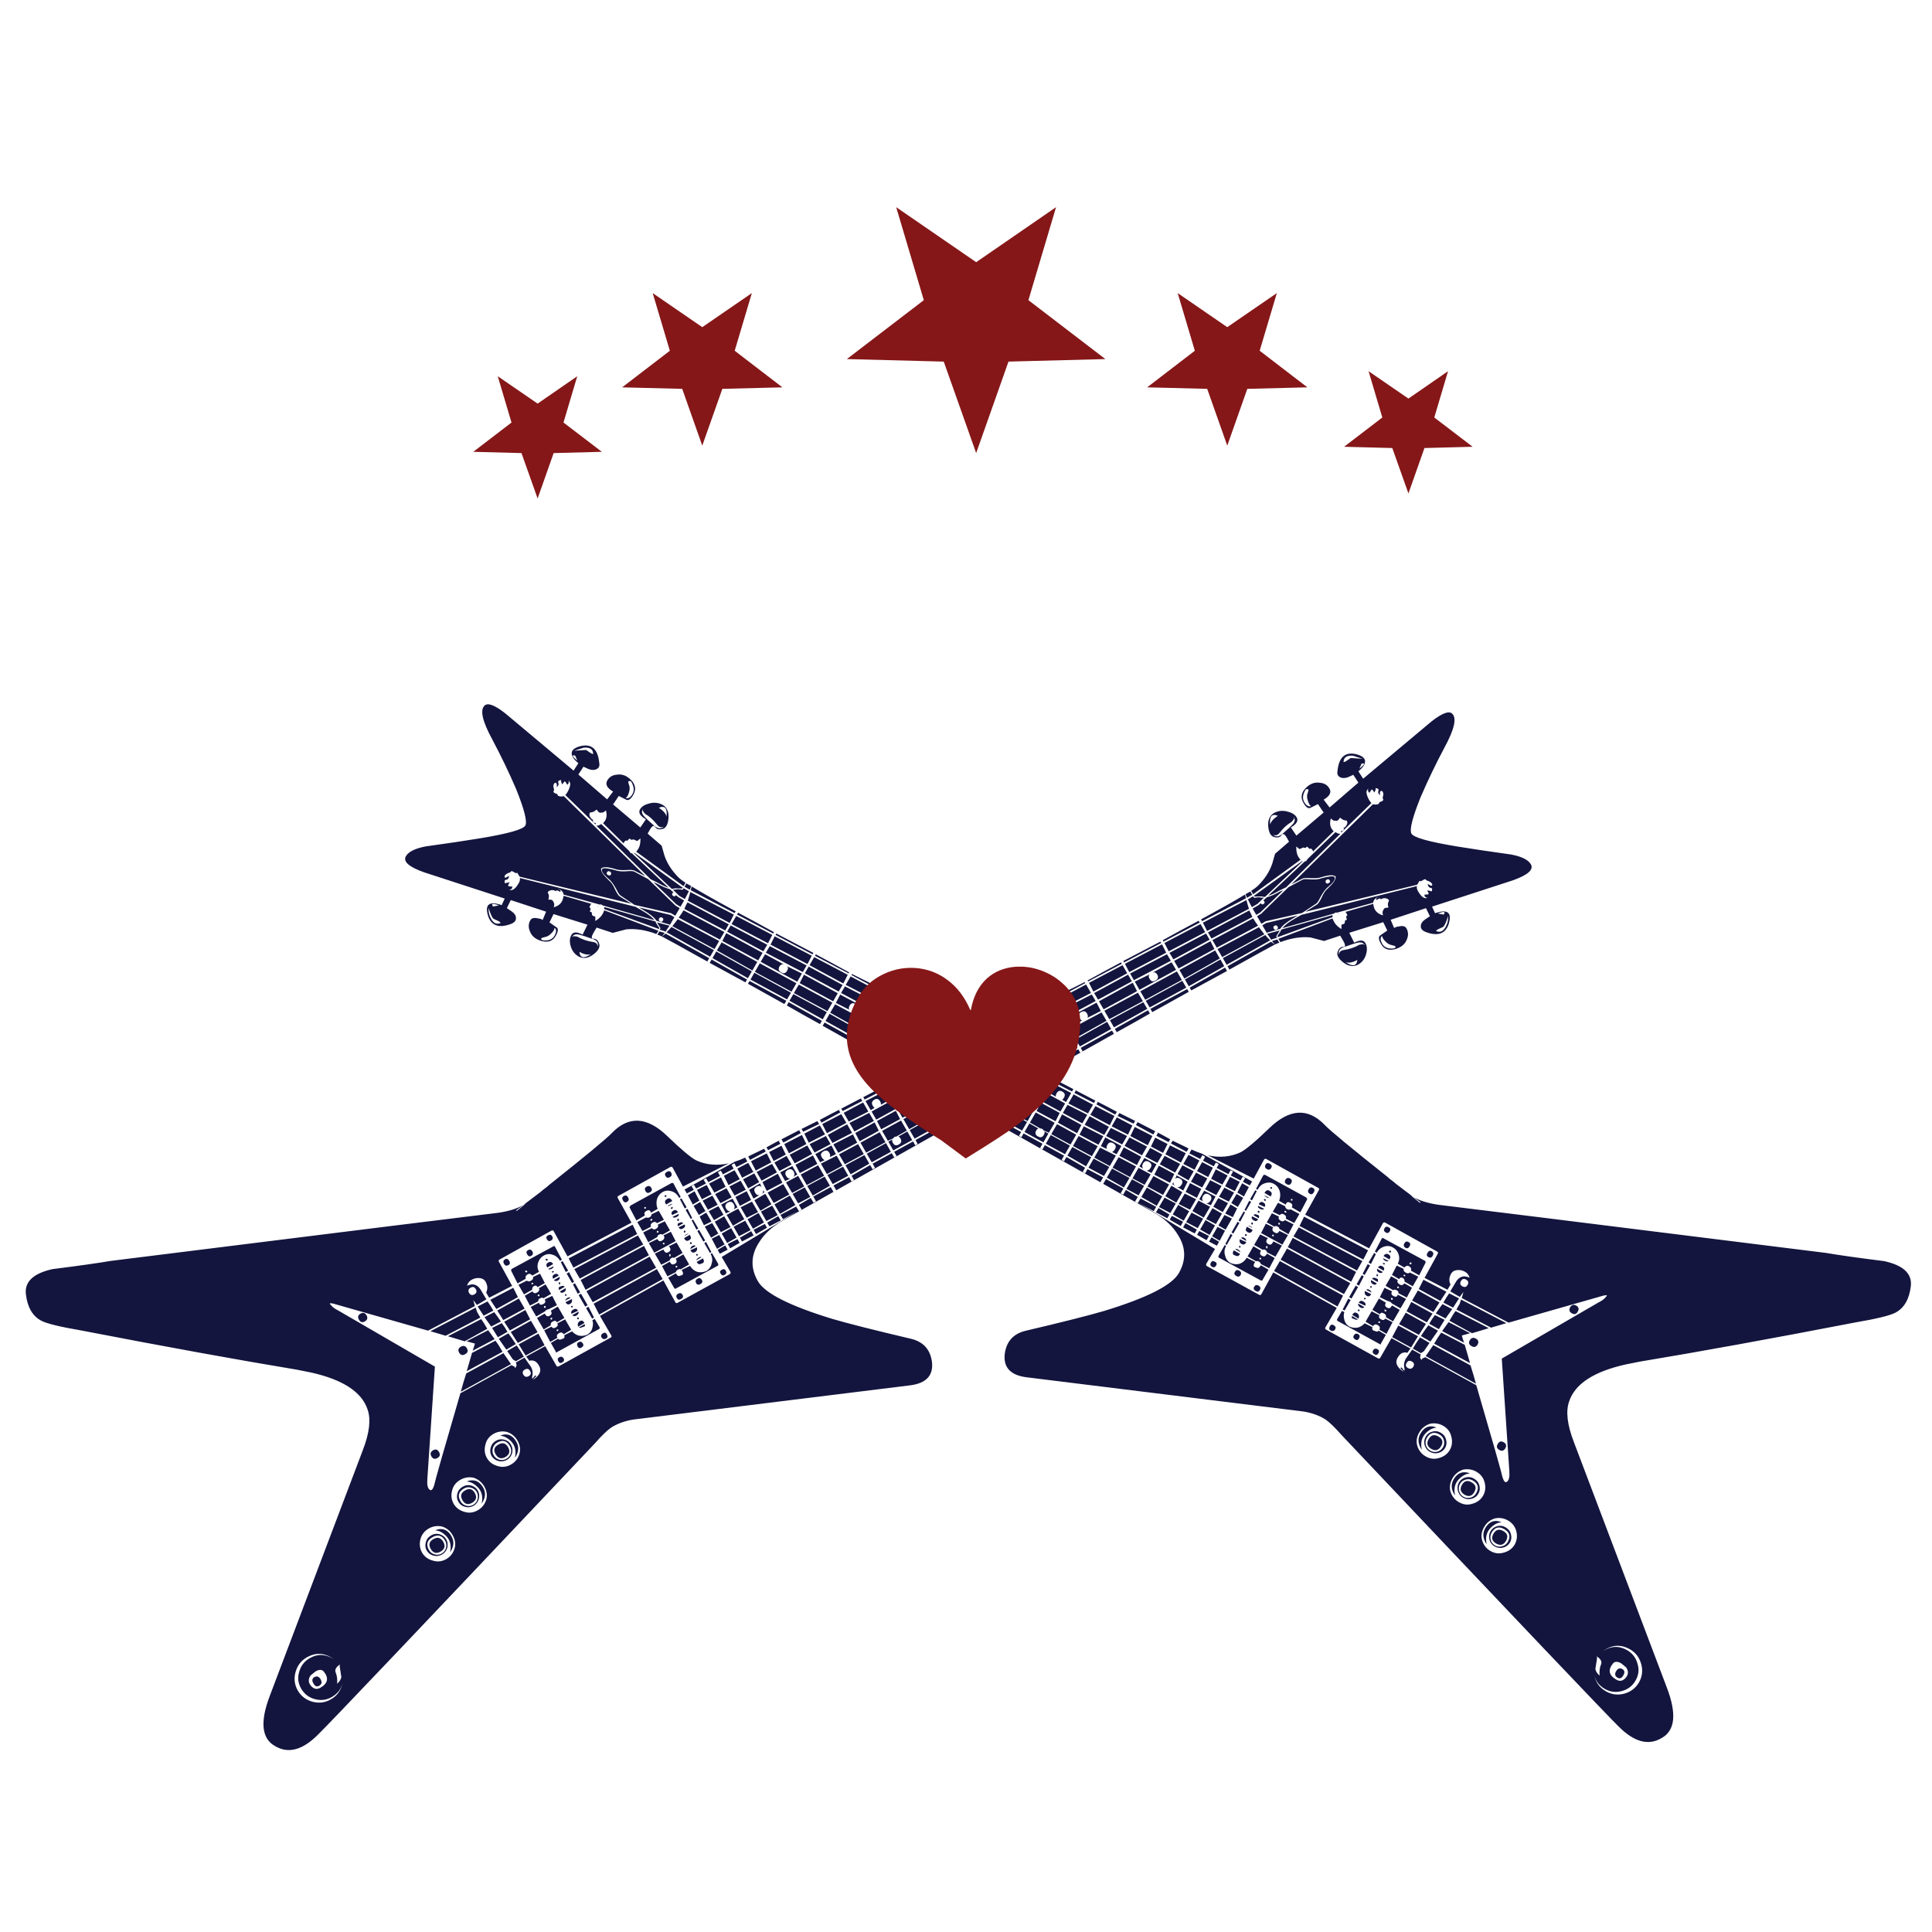 <?xml version="1.0" encoding="utf-8"?>
<!-- Generator: Adobe Illustrator 16.0.0, SVG Export Plug-In . SVG Version: 6.00 Build 0)  -->
<!DOCTYPE svg PUBLIC "-//W3C//DTD SVG 1.1//EN" "http://www.w3.org/Graphics/SVG/1.1/DTD/svg11.dtd">
<svg version="1.1" id="Layer_1" xmlns="http://www.w3.org/2000/svg" xmlns:xlink="http://www.w3.org/1999/xlink" x="0px" y="0px"
	 width="300px" height="300px" viewBox="0 0 300 300" enable-background="new 0 0 300 300" xml:space="preserve">
<g>
	<path fill="#13153E" d="M296.714,199.693c-0.235,2.039-1.032,3.416-2.39,4.136c-0.824,0.442-2.913,0.953-6.27,1.526
		c-13.05,2.521-24.184,4.545-33.404,6.074l-2.252,0.45c-4.926,1.108-7.838,3.017-8.738,5.72c-0.549,1.529-0.309,3.633,0.725,6.31
		l14.458,38.184c1.542,4.05,1.263,6.648-0.842,7.798c-2.022,1.202-4.226,0.62-6.603-1.744c-1.566-1.502-15.914-16.592-43.041-45.274
		c-1.071-1.214-1.914-2.03-2.527-2.449c-0.914-0.588-2.023-0.998-3.331-1.233c-25.246-3.121-39.612-4.896-43.101-5.328
		c-2.457-0.313-3.586-1.496-3.39-3.547c0.233-1.973,1.306-3.192,3.212-3.664c5.773-1.356,9.854-2.391,12.244-3.094
		c6.637-2.025,10.495-3.978,11.579-5.857c1.138-1.985,1.11-3.938-0.078-5.859c-0.823-1.396-2.075-2.579-3.762-3.545
		c-1.136-0.654-3.769-2.145-7.896-4.467l0.432-0.744l2.703,1.469l-0.432,0.744l0.393,0.217l0.431-0.746l1.842,1.078l-0.431,0.745
		l0.431,0.254l0.039-0.098l0.392-0.646l2.431,1.293l-0.392,0.666l-2.431-1.313l11.951,7.19l-1.333,2.271
		c-0.091,0.169-0.064,0.3,0.079,0.391l8.091,4.448c0.156,0.093,0.273,0.065,0.354-0.079l1.86-3.389l9.854,5.505l-1.764,3.037
		c-0.078,0.144-0.047,0.254,0.099,0.332l8.069,4.467c0.146,0.079,0.264,0.046,0.354-0.098l1.744-3.037l2.938,1.606l-0.49,0.687
		c-0.144-0.078-0.301-0.099-0.471-0.06c-0.392,0.025-0.73,0.287-1.019,0.783c-0.457,0.784-0.138,1.529,0.959,2.233l-0.353-0.392
		c-0.184-0.184-0.235-0.273-0.156-0.273h0.195c0.354,0.535,0.489,0.58,0.411,0.136c-0.144-0.534-0.071-1.051,0.216-1.547
		c0.34-0.47,0.666-0.935,0.979-1.392l1.353,0.765l-0.039,0.06c-0.105,0.273-0.099,0.482,0.02,0.627l0.195,0.194
		c-0.039-0.155-0.021-0.248,0.06-0.272l0.372-0.156l0.039-0.061l7.954,4.369c2.587,8.854,3.944,13.622,4.073,14.301
		c0.211,0.653,0.438,0.883,0.687,0.688c0.313-0.209,0.438-0.759,0.373-1.646l-1.175-17.476l14.986-8.699
		c0.563-0.272,0.959-0.573,1.194-0.899c0.274-0.223,0.157-0.287-0.353-0.195l-14.772,4.212l-7.269-3.819l0.256-0.94l-0.568,0.764
		l-1.469-0.862c0.379-0.64,0.652-1.104,0.822-1.391c0.365-0.641,0.843-0.954,1.43-0.941c0.301,0.041,0.549,0.111,0.745,0.217
		c-0.157-0.614-0.614-1.006-1.371-1.176c-0.731-0.09-1.229,0.084-1.489,0.529c-0.34,0.588-0.371,1.155-0.098,1.704l-0.471,0.804
		l-3.566-1.842l2.059-3.762c0.078-0.145,0.039-0.254-0.117-0.333l-8.053-4.486c-0.156-0.079-0.273-0.047-0.354,0.099l-2.137,3.897
		l-9.932-5.229l2.115-3.801c0.091-0.158,0.064-0.274-0.078-0.354l-8.072-4.487c-0.156-0.077-0.279-0.038-0.371,0.118l-1.586,2.919
		l-7.111-3.604c1.813,0.393,3.486,0.242,5.015-0.45c0.822-0.405,2.338-1.671,4.544-3.802c3.123-3.004,5.982-3.159,8.582-0.469
		c0.811,0.861,4.102,3.584,9.875,8.168c0.117,0.131,0.247,0.241,0.393,0.334c0.287,0.209,0.562,0.43,0.821,0.666l2.664,2.019
		c0.992,0.575,2.313,0.979,3.958,1.215c1.842,0.209,21.877,2.696,60.105,7.464c1.973,0.34,4.981,0.766,9.031,1.273
		C295.538,196.469,296.922,197.762,296.714,199.693z M203.576,125.17c-0.209-0.118-0.378-0.412-0.51-0.882
		c-0.145-0.444-0.145-0.836,0-1.175c0.158-0.418,0.146-0.607-0.039-0.568c-0.078-0.026-0.17-0.013-0.273,0.039
		c-0.471,0.758-0.549,1.411-0.234,1.959c0.248,0.444,0.543,0.667,0.881,0.667L203.576,125.17z M200.54,127.638
		c-0.642,0.366-1.247,0.914-1.822,1.646c-0.325,0.431-0.679,0.535-1.058,0.313c0.457,0.458,1.023,0.353,1.703-0.313
		c0.642-0.562,1.078-0.973,1.313-1.234c0.417-0.431,0.482-0.829,0.195-1.195l0.078,0.254
		C200.848,127.292,200.71,127.468,200.54,127.638z M197.876,127.089l0.549-0.412c-0.928-0.379-1.325,0.079-1.194,1.372
		C197.281,127.762,197.497,127.442,197.876,127.089z M202.676,122.446c0.691-0.731,1.443-1.032,2.254-0.901
		c0.69,0.052,1.194,0.353,1.508,0.901c0.34,0.601,0.039,1.175-0.901,1.724l0.921,1.215l4.468-3.86l-0.784-1.214l-0.861,0.392
		c-0.496,0.157-0.896,0.15-1.195-0.02c-0.365-0.169-0.496-0.509-0.393-1.019c0.211-2.038,1.125-2.899,2.744-2.586
		c0.979,0.222,1.487,0.588,1.527,1.097c0.025,0.496-0.32,1.025-1.038,1.587l0.744,1.155l10.638-8.914
		c1.594-1.241,2.646-1.646,3.155-1.214c0.783,0.667,0.392,2.436-1.177,5.309c-1.357,2.56-2.586,5.114-3.684,7.66
		c-1.267,3.147-1.75,5.035-1.449,5.662c0.287,0.614,2.65,1.286,7.093,2.018c2.312,0.379,5.119,0.797,8.425,1.254
		c1.618,0.313,2.631,0.816,3.036,1.509c0.483,0.836-0.457,1.672-2.821,2.508l-12.52,4.074l0.471,1.02
		c1.973-0.68,2.671-0.099,2.096,1.743c-0.521,1.476-1.703,1.868-3.546,1.176c-0.548-0.222-0.802-0.536-0.764-0.94
		c0-0.339,0.209-0.666,0.627-0.979l0.784-0.529l-0.608-1.254l-5.485,1.804l0.529,1.272c0.248-0.143,0.504-0.222,0.764-0.235
		c0.576-0.144,0.961-0.046,1.156,0.294c0.313,0.549,0.326,1.143,0.039,1.782c-0.3,0.745-0.939,1.234-1.92,1.471
		c-0.939,0.208-1.619-0.053-2.037-0.785c-0.431-0.73-0.47-1.194-0.117-1.391l1.059-0.744l-0.627-1.293l-5.271,1.646l0.766,1.547
		c0.207-0.117,0.424-0.21,0.646-0.273c0.443-0.132,0.777-0.065,0.998,0.195c0.313,0.418,0.399,0.966,0.257,1.646
		c-0.185,0.836-0.621,1.45-1.313,1.842c-0.705,0.353-1.442,0.255-2.214-0.294c-0.705-0.522-1.039-1.025-1-1.508
		c0.132-0.588,0.412-0.915,0.844-0.98c0.443,0.079,0.47-0.229,0.078-0.921l-0.471-0.803l-2.508,0.823l-2.097-0.549
		c-1.462-0.144-3.022,0.098-4.683,0.725l-0.313-0.51l8.405-3.173c0.053,0.169,0.148,0.379,0.294,0.626
		c0.194,0.353,0.562,0.699,1.097,1.038v-0.686c0.34-0.077,0.51-0.176,0.51-0.293c0.014-0.341,0.092-0.483,0.235-0.432
		c0.117-0.013,0.123-0.111,0.019-0.294c-0.039-0.196-0.03-0.314,0.021-0.353c0.13,0.013,0.156-0.052,0.078-0.195
		c-0.053-0.184-0.124-0.314-0.215-0.392c-0.039,0-0.079,0-0.118,0l4.388-1.274c0.026,0.053,0.047,0.138,0.061,0.255
		c0.131,0.783,0.619,1.293,1.469,1.529c-0.092-0.407-0.092-0.635,0-0.687c0.092-0.327,0.255-0.49,0.49-0.49
		c0.34,0,0.443-0.059,0.313-0.177c-0.078-0.352-0.046-0.633,0.098-0.842c0.078-0.117,0.008-0.242-0.215-0.372
		c-0.261-0.118-0.527-0.131-0.805-0.04l-0.214,0.138c0.013-0.078-0.015-0.124-0.079-0.138c-0.145-0.013-0.287,0.027-0.432,0.118
		c-0.064,0.118-0.129,0.124-0.194,0.02c-0.079-0.144,0.091-0.307,0.509-0.49c-0.601,0.21-0.935,0.542-1,0.999l-5.642,1.549
		l-0.099-0.04c-0.131,0.014-0.229,0.065-0.293,0.157l-8.053,2.291c0.326-0.443,0.952-0.933,1.881-1.469l1.059-0.606l17.945-4.467
		c-0.054,0.248,0.006,0.516,0.176,0.803c0.51,0.889,1,1.228,1.47,1.019c-0.195-0.013-0.339-0.091-0.431-0.235l-0.061-0.255
		l0.569-0.038c0.104-0.065,0.116-0.17,0.038-0.313l-0.176-0.314l0.549,0.099c0.117,0.117,0.188,0.078,0.215-0.118
		c0.052-0.234-0.02-0.358-0.215-0.372c-0.209-0.025-0.348-0.149-0.411-0.372l-0.06-0.254l0.489,0.293
		c0.208,0.026,0.274-0.071,0.195-0.293c-0.116-0.196-0.326-0.347-0.626-0.451c-0.157-0.026-0.262-0.085-0.314-0.176
		c-0.064-0.104-0.169-0.118-0.313-0.04c-0.211,0.117-0.334,0.189-0.373,0.216c-0.104,0.065-0.209,0.059-0.313-0.02l-0.294,0.49
		c-0.066,0.025-0.085,0.064-0.061,0.117l-17.377,4.212l1.804-1.136c0.194-0.118,0.444-0.49,0.744-1.117
		c0.274-0.627,0.575-1.071,0.899-1.332c0.901-0.849,1.313-1.443,1.235-1.783l0.078-0.039c-0.274-0.365-1.026-0.358-2.254,0.02
		c-0.365,0.144-0.927,0.196-1.685,0.156c-0.692-0.052-1.137-0.02-1.332,0.099l-1.664,0.862l12.674-12.441
		c0.287,0.092,0.595,0.072,0.921-0.059c0-0.13,0.046-0.222,0.138-0.274c0.443-0.13,0.614-0.288,0.51-0.47
		c-0.064-0.104-0.072-0.241-0.021-0.412c0.104-0.248,0.092-0.49-0.039-0.725c-0.169-0.183-0.3-0.183-0.392,0
		c-0.078,0.196-0.065,0.386,0.039,0.568c-0.313-0.209-0.418-0.438-0.313-0.686c0.09-0.195,0.019-0.327-0.216-0.392
		c-0.184-0.091-0.256-0.052-0.217,0.118c0.015,0.13-0.059,0.3-0.215,0.509c-0.053-0.092-0.092-0.163-0.117-0.216
		c-0.117-0.195-0.223-0.268-0.314-0.215l-0.313,0.49c-0.209-0.145-0.273-0.373-0.195-0.686l-0.256,0.431
		c-0.039,0.366,0.099,0.823,0.41,1.371c0.105,0.196,0.225,0.353,0.354,0.471l-4.682,4.564l-0.039-0.078
		c-0.053-0.092-0.014-0.138,0.117-0.138c0.184-0.052,0.295-0.15,0.334-0.294c0.025-0.078-0.008-0.13-0.1-0.156l0.234-0.137
		c0.223-0.196,0.354-0.425,0.393-0.686c-0.013-0.273-0.085-0.398-0.215-0.372c-0.262,0-0.529-0.118-0.805-0.353l-0.038-0.059
		c-0.079-0.026-0.164,0.053-0.255,0.235c-0.131,0.209-0.358,0.275-0.687,0.196c-0.077,0.052-0.269-0.059-0.567-0.333
		c-0.235,0.849-0.084,1.509,0.451,1.979l-3.215,3.154c-0.014-0.131-0.07-0.235-0.176-0.313c-0.079-0.145-0.169-0.183-0.273-0.118
		c-0.026,0.079-0.117,0.026-0.274-0.156c-0.156-0.157-0.248-0.203-0.274-0.138c-0.052,0.17-0.229,0.203-0.527,0.099l-0.569,0.255
		l-0.509-0.412l0.02,0.588c0.053,0.418,0.15,0.751,0.294,1c0.118,0.195,0.234,0.352,0.354,0.47l-7.288,5.309l-0.079,0.039
		l-0.294-0.509c0.522-0.353,0.869-0.614,1.039-0.784c1.084-1.084,1.827-2.239,2.233-3.468l0.431-1.508l2.174-1.881l-0.331-0.588
		c-0.367-0.64-0.654-0.771-0.863-0.392c-0.248,0.34-0.666,0.412-1.254,0.215c-0.443-0.196-0.705-0.725-0.783-1.587
		c-0.091-0.94,0.189-1.632,0.842-2.076c0.693-0.392,1.443-0.464,2.254-0.215c0.691,0.183,1.15,0.509,1.371,0.979
		c0.195,0.483-0.123,0.967-0.959,1.45l0.86,1.273l4.369-3.703l-0.155,0.098l-0.863-1.293l-1.135,0.568
		c-0.354,0.195-0.727-0.052-1.117-0.744C201.943,123.896,202.036,123.151,202.676,122.446z M208.122,129.479l-8.425,8.307
		l-1.059,0.51c-0.652,0.379-1.228,0.646-1.725,0.803l5.701-5.348c0.064,0.013,0.123,0.006,0.177-0.02l0.274-0.373l4.311-4.153
		C207.625,129.388,207.874,129.479,208.122,129.479z M206.025,136.591c-0.209,0.118-0.256,0.281-0.137,0.49
		c0.092,0.144,0.24,0.157,0.449,0.039c0.196-0.117,0.248-0.248,0.157-0.392C206.379,136.52,206.221,136.474,206.025,136.591z
		 M205.202,136.376c1.124-0.313,1.81-0.379,2.058-0.196l-0.059,0.039c0.261,0.248-0.118,0.797-1.137,1.646
		c-0.34,0.327-0.687,0.816-1.039,1.47c-0.273,0.549-0.482,0.868-0.627,0.96l-2.193,1.469l-5.682,1.293l-0.646,0.392
		c-0.223-0.392-0.45-0.783-0.686-1.175l0.646-0.392l4.231-4.114l2.193-1.176c0.146-0.091,0.575-0.104,1.295-0.038
		C204.275,136.591,204.824,136.533,205.202,136.376z M223.266,141.842l0.9,0.177C224.533,141.548,224.232,141.488,223.266,141.842z
		 M223.307,144.291c-0.354,0.209-0.387,0.326-0.1,0.352c0.549,0.158,0.999-0.137,1.354-0.881c0.183-0.379,0.279-0.725,0.293-1.038
		l0.021-0.51c-0.327,1.032-0.597,1.606-0.804,1.724C223.964,143.99,223.71,144.107,223.307,144.291z M210.768,149.052
		c-0.705,0.404-1.307,0.522-1.804,0.353C210.063,150.148,210.662,150.031,210.768,149.052z M211.08,146.7
		c0.209-0.053,0.425-0.079,0.646-0.079l0.194,0.196c-0.183-0.431-0.567-0.574-1.155-0.431c-0.34,0.079-0.947,0.274-1.82,0.588
		c-0.85,0.209-1.189,0.634-1.021,1.273c0.015-0.419,0.261-0.66,0.744-0.725C209.584,147.38,210.389,147.105,211.08,146.7z
		 M216.135,146.76c-0.365-0.053-0.705-0.249-1.019-0.588c-0.341-0.34-0.496-0.614-0.472-0.823l-0.156,0.098
		c-0.17,0.287-0.123,0.653,0.137,1.098c0.341,0.587,0.941,0.828,1.805,0.725C216.898,147.072,216.801,146.902,216.135,146.76z
		 M209.729,117.706l1.842,0.117l-1.469-0.47c-0.875-0.078-1.358,0.177-1.449,0.764c-0.104,0.248,0.013,0.274,0.353,0.079
		C209.383,117.934,209.623,117.771,209.729,117.706z M211.413,118.587l-0.333,0.784C211.93,118.691,212.04,118.43,211.413,118.587z
		 M202.283,133.731l-5.856,5.544c-0.196-0.013-0.379-0.039-0.55-0.078l-1.076,0.02l-0.078-0.138l0.078-0.039l7.385-5.328
		C202.225,133.686,202.258,133.692,202.283,133.731z M193.624,139.412l-0.216-0.568c0.302-0.169,0.549-0.307,0.746-0.411
		l0.293,0.509L193.624,139.412z M195.779,139.373c0.156,0.039,0.32,0.039,0.488,0l-0.998,0.979l-0.883,0.51l-0.625-1.215
		l0.821-0.471l0.138,0.216l0.118,0.02C195.23,139.321,195.544,139.308,195.779,139.373z M208.396,141.743c-0.015,0-0.026,0-0.039,0
		l0.117-0.039L208.396,141.743z M208.063,141.842c-0.051,0.026-0.104,0.053-0.156,0.078c-0.039,0.025-0.104,0.039-0.195,0.039
		L208.063,141.842z M193.468,139.49l-6.798,3.547l-0.177-0.275c3.106-1.685,5.388-2.971,6.837-3.859
		C193.382,139.073,193.43,139.269,193.468,139.49z M198.718,144.486l-0.548,0.902l0.137,0.215l-0.843,0.274l-0.078,0.058
		c-0.169-0.299-0.372-0.607-0.606-0.921l0.059-0.038L198.718,144.486z M198.443,145.505l-0.098-0.137l0.527-0.804
		c0.027-0.078,0.047-0.15,0.061-0.216l7.974-2.252c0,0.078,0.007,0.183,0.02,0.313L198.443,145.505z M198.385,143.879
		c-0.117-0.195-0.273-0.242-0.47-0.138c-0.196,0.118-0.235,0.275-0.117,0.472c0.104,0.195,0.255,0.234,0.45,0.116
		C198.443,144.226,198.488,144.075,198.385,143.879z M196.309,139.941c-0.025-0.053-0.078-0.092-0.158-0.117l0.59-0.51
		c0.574-0.144,1.234-0.431,1.979-0.862l0.549-0.216l-3.547,3.429l-0.646,0.393c-0.065-0.104-0.123-0.202-0.177-0.295l-0.392-0.686
		l0.882-0.509l0.393-0.313c0.117,0.183,0.248,0.229,0.393,0.137C196.38,140.274,196.427,140.124,196.309,139.941z M193.546,139.766
		c0.091,0.404,0.222,0.855,0.394,1.352l-6.506,3.447l-0.646-1.293L193.546,139.766z M197.602,146.093l0.744-0.215l0.313,0.509
		c-0.234,0.065-0.478,0.163-0.726,0.294c-0.771,0.392-3.115,1.686-7.031,3.879l-0.295-0.528l6.759-3.802
		c0.222,0.144,0.411,0.294,0.567,0.451c-0.104-0.196-0.242-0.372-0.41-0.529L197.602,146.093z M137.475,154.225l0.138-0.235
		c1.542,0.771,3.135,1.6,4.78,2.487l-0.118,0.217L137.475,154.225z M131.853,150.99l-0.078,0.156l-5.231-2.742l0.138-0.216
		C128.327,149.064,130.051,149.998,131.853,150.99z M132.226,151.402l0.078-0.156c1.593,0.77,3.239,1.611,4.937,2.527l-0.136,0.233
		L132.226,151.402z M193.979,141.371c0.183,0.313,0.345,0.653,0.488,1.02l-6.348,3.35l-0.549-0.96L193.979,141.371z
		 M196.466,145.191c0.222,0.262,0.476,0.536,0.765,0.823l-6.76,3.801l-0.588-1.038L196.466,145.191z M195.486,143.978
		c0.271,0.365,0.554,0.73,0.842,1.097l-6.544,3.546l-0.726-1.254L195.486,143.978z M194.584,142.606
		c0.209,0.352,0.463,0.73,0.766,1.135l-6.406,3.409l-0.687-1.175L194.584,142.606z M196.7,144.858
		c-0.234-0.392-0.464-0.783-0.687-1.175l0.588-0.354l4.938-1.175l-0.607,0.353c-1.121,0.653-1.834,1.228-2.136,1.725l-2.037,0.587
		L196.7,144.858z M140.845,160.023l2.116,1.115c-0.378-0.158-0.666-0.06-0.862,0.295c-0.236,0.392-0.157,0.703,0.235,0.939
		c0.406,0.221,0.725,0.137,0.96-0.255c0.222-0.404,0.131-0.72-0.275-0.94l2.293,1.195l-0.745,1.271l-4.369-2.33L140.845,160.023z
		 M140.552,159.848l-0.726,1.252l-4.741-2.525l0.647-1.313L140.552,159.848z M141.453,158.298l-4.819-2.604l0.724-1.254l4.781,2.487
		L141.453,158.298z M136.986,154.225l-0.726,1.254l-4.937-2.547l0.763-1.313L136.986,154.225z M140.982,159.807l0.627-1.115
		l4.467,2.369l-0.646,1.099L140.982,159.807z M141.316,158.514l-0.627,1.117l-4.839-2.605l0.647-1.115L141.316,158.514z
		 M141.747,158.477l0.765-1.334l4.388,2.313l-0.706,1.372L141.747,158.477z M142.648,156.907l0.117-0.216
		c1.424,0.744,2.9,1.494,4.428,2.254l-0.177,0.293L142.648,156.907z M130.462,154.438l4.898,2.605l-0.647,1.313l-1.998-1.155
		c0.157-0.054,0.293-0.177,0.411-0.372c0.222-0.393,0.137-0.699-0.254-0.92c-0.405-0.236-0.718-0.158-0.94,0.232
		c-0.144,0.25-0.164,0.465-0.06,0.647l-2.077-1.06L130.462,154.438z M132.99,162.197l0.293-0.53l4.702,2.627l-0.294,0.509
		l0.372,0.217l0.294-0.511l3.35,1.843c0.093-0.049,0.188-0.099,0.284-0.147l-3.497-1.909l0.686-1.195l4.261,2.352
		c0.279-0.143,0.556-0.287,0.833-0.432l0.549-0.939l0.656,0.361c0.09-0.045,0.183-0.092,0.274-0.137l-0.813-0.44l0.665-1.313
		l1.715,0.95c0.089-0.045,0.177-0.092,0.265-0.137l-1.862-1.028l0.646-1.1l3.263,1.715l0.273-0.137l-0.293-0.156l-0.206,0.107
		l-0.157-0.274c0.008-0.005,0.018-0.009,0.029-0.011l-2.791-1.478l0.783-1.333l3.644,1.93c0.098-0.051,0.193-0.103,0.295-0.156
		l-3.821-1.988l0.176-0.293c1.267,0.665,2.574,1.357,3.918,2.074l-0.051,0.089c0.586-0.308,1.164-0.61,1.734-0.91l0.177,0.295
		l-1.438,0.743c0.089,0.052,0.182,0.102,0.272,0.146l1.283-0.675l0.784,1.331l-0.402,0.217c0.094,0.047,0.188,0.096,0.284,0.146
		l0.235-0.128l0.205,0.354c0.188,0.096,0.379,0.191,0.568,0.283l-0.48-0.813l4.468-2.371l0.627,1.115l-4.448,2.353l-0.058-0.097
		l-0.117,0.215l-0.226-0.118l0.107,0.177l-0.156,0.088l0.137,0.069l-0.098,0.187l0.234-0.127l0.188,0.373l0.105-0.178l0.313,0.155
		l-0.313-0.528l0.324-0.167l0.027-0.049c0.013,0.007,0.021,0.013,0.03,0.021l1.91-1c-0.405,0.224-0.496,0.537-0.274,0.94
		c0.235,0.394,0.556,0.478,0.961,0.255c0.392-0.234,0.471-0.548,0.233-0.939c-0.194-0.353-0.481-0.45-0.86-0.295l2.115-1.117
		l0.646,1.293l-3.146,1.688c0.086,0.044,0.176,0.09,0.266,0.137l2.998-1.606l0.822,1.41l-2.127,1.187l-0.166,0.273l2.371-1.303
		l0.686,1.195l-1.166,0.637c0.093,0.047,0.185,0.097,0.274,0.146l1.028-0.568l0.295,0.51l0.371-0.215l-0.294-0.51l4.7-2.626
		l0.295,0.529l0.373-0.216l-0.295-0.528l4.859-2.685l0.295,0.51c-3.326,1.857-6.977,3.91-10.953,6.15
		c2.608,1.352,5.299,2.756,8.071,4.213l-0.216,0.371l-3.036-1.566l0.216-0.371l-0.371-0.217l-0.217,0.373l-2.959-1.528l0.196-0.353
		l-0.372-0.217l-0.195,0.354l-1.559-0.813c-0.092,0.053-0.182,0.104-0.273,0.155l1.694,0.892l-0.705,1.371l-2.597-1.361
		c-0.086,0.05-0.174,0.1-0.264,0.146l2.723,1.432l-0.725,1.254l-3.488-1.832c-0.313,0.177-0.627,0.35-0.939,0.52l-0.354,0.727
		l-0.469-0.266c-0.089,0.051-0.177,0.098-0.266,0.147l0.617,0.331l-0.862,1.471l-1.498-0.822c-0.063,0.037-0.125,0.073-0.187,0.107
		l1.604,0.872l-0.782,1.331l-2.342-1.342c-0.084,0.049-0.168,0.099-0.255,0.146l2.478,1.432l-0.352,0.588l0.373,0.215l0.352-0.588
		l3.508,1.92l-0.334,0.606l0.373,0.216l0.334-0.606l2.938,1.606l-0.371,0.666l0.371,0.215l0.373-0.666l2.979,1.627l-0.373,0.664
		l0.373,0.217l0.371-0.666l2.899,1.666l-0.373,0.664l0.373,0.217l0.373-0.665l2.431,1.292l-0.433,0.744
		c-4.685-2.637-11.155-6.28-19.415-10.932c-0.374,0.217-0.747,0.433-1.117,0.646l-0.392-0.646l0.763-0.422
		c-0.085-0.051-0.17-0.099-0.254-0.146l0.313,0.106l0.039-0.02l0.256-0.432l-1.234,0.676l-0.599-1.027
		c-0.248-0.145-0.496-0.286-0.744-0.432l0.146,0.265l-3.584,1.959l-0.863-1.47l2.88-1.566c-0.094-0.052-0.189-0.104-0.284-0.156
		l-2.713,1.51l-0.646-1.313l1.881-1.028c-0.086-0.049-0.175-0.098-0.265-0.146l-1.753,0.96l-0.726-1.254l1.01-0.529
		c-0.086-0.045-0.171-0.091-0.255-0.137l-0.872,0.45l-0.785-1.352l0.04-0.021c-5.157-2.907-9.807-5.521-13.949-7.837l0.294-0.51
		l4.858,2.685l-0.294,0.53L132.99,162.197z M133.675,160.141l-0.628,1.096l-4.857-2.702l0.626-1.116L133.675,160.141z
		 M134.576,158.573l-0.803,1.409l-4.858-2.724l0.764-1.313L134.576,158.573z M134.145,160.199l0.804-1.411l4.76,2.526l-0.823,1.41
		L134.145,160.199z M130.834,152.949l-0.608,1.02l-5.25-2.841l0.588-1.038L130.834,152.949z M130.6,154.186l0.606-1.02l4.918,2.527
		l-0.646,1.117L130.6,154.186z M134.047,170.366l-0.372,0.216l0.215,0.372l-3.037,1.567l-0.216-0.373l-0.373,0.217l0.216,0.371
		l-2.919,1.588l-0.253-0.432c1.122-0.602,2.232-1.183,3.33-1.744c3.579-1.881,7.02-3.676,10.325-5.389l0.215,0.374l-3.584,1.86
		l-0.196-0.354l-0.372,0.215l0.196,0.354l-2.958,1.528L134.047,170.366z M143.882,165.704l0.265,0.147l0.176-0.09l-0.265-0.146
		L143.882,165.704z M138.808,162.883l-0.686,1.195l-4.702-2.626l0.627-1.097L138.808,162.883z M144.451,163.861l-0.862,1.488
		l-4.33-2.408l0.822-1.41L144.451,163.861z M143.637,166.115l0.235-0.401l-0.714,0.372l-0.226,0.393L143.637,166.115z
		 M141.296,167.35l0.706,1.392l-3.566,1.86l-0.706-1.371L141.296,167.35z M138.123,170.777l-1.333,0.765
		c0.014-0.194-0.025-0.365-0.118-0.509c-0.221-0.405-0.521-0.497-0.9-0.274c-0.392,0.222-0.477,0.536-0.255,0.939
		c0.091,0.144,0.183,0.255,0.273,0.334l-0.587,0.353l-0.803-1.41l2.958-1.527L138.123,170.777z M142.119,168.956l0.725,1.254
		l-3.546,1.86l-0.725-1.254L142.119,168.956z M142.707,166.596l-0.255-0.138l-0.285,0.147l0.255,0.137L142.707,166.596z
		 M144.577,167.645l-0.254-0.138l-0.274,0.146l0.255,0.137L144.577,167.645z M153.54,160.199c1.528-0.758,3.005-1.508,4.429-2.254
		l0.116,0.216l-4.368,2.331L153.54,160.199z M158.34,157.729c1.646-0.888,3.239-1.717,4.78-2.486l0.138,0.234l-4.8,2.469
		L158.34,157.729z M159.418,159.768l4.818-2.605l0.646,1.117l-4.838,2.605L159.418,159.768z M159.279,159.553l-0.686-1.371
		l4.781-2.488l0.725,1.254L159.279,159.553z M158.986,159.729l-4.446,2.353l-0.705-1.371l4.39-2.313L158.986,159.729z
		 M149.554,164.744l0.029,0.02l-0.206,0.362l0.695-0.362l0.226,0.393l0.529,0.273l-0.245-0.432l-0.606-0.313l0.206-0.354
		l-0.167-0.343l-0.196,0.343l0.118,0.215L149.554,164.744z M151.816,161.785l-0.117-0.059l0.117-0.227l-0.676,0.354l-0.197,0.401
		L151.816,161.785z M151.268,165.654l0.274,0.146l0.274-0.156l-0.274-0.137L151.268,165.654z M151.553,163.971l0.264-0.138
		l-0.273-0.147l-0.266,0.139L151.553,163.971z M148.016,165.548l-0.274,0.146l0.264,0.148l0.274-0.148L148.016,165.548z
		 M145.861,164.646l0.274,0.146l0.255-0.138l-0.265-0.146L145.861,164.646z M147.938,163.559l-0.265,0.139l0.275,0.154l0.274-0.137
		L147.938,163.559z M148.789,166.979l-0.714,0.371l-0.216,0.373l-0.245-0.138l-0.157,0.088l0.265,0.147l0.833-0.432L148.789,166.979
		z M146.811,169.965l0.187,0.107l0.176-0.305L146.811,169.965z M146.027,168.457l-0.254,0.146l0.265,0.146l0.264-0.146
		L146.027,168.457z M146.038,166.889l0.156-0.088l0.147,0.256l0.726,0.4l-0.147-0.254l-0.726-0.402l-0.255-0.146l-0.166,0.088
		L146.038,166.889z M148.535,168.094c0.022,0.059,0.052,0.116,0.088,0.178c0.015,0.025,0.031,0.052,0.049,0.078l0.872,0.461
		l0.186-0.1L148.535,168.094z M147.761,168.75l-0.225-0.46l-0.255,0.45l0.225,0.46L147.761,168.75z M147.575,169.329l0.088,0.175
		l-0.137,0.078l0.999,0.55l-0.244-0.411L147.575,169.329z M151.875,167.271l-0.705-1.226c-0.086,0.06-0.164,0.144-0.234,0.255
		l0.568,1.186l-0.217,0.107l0.275,0.146l0.078-0.039l0.066,0.117l0.716,0.383l-0.245-0.422l-0.695-0.354
		c0.184,0.02,0.344-0.049,0.479-0.205L151.875,167.271z M150.004,166.634l-0.285-0.146l-0.273,0.146l0.273,0.147L150.004,166.634z
		 M149.838,170.572l-0.275,0.137l0.186,0.107l0.275-0.146L149.838,170.572z M152.502,169.191l-0.666,0.343l-0.115,0.206l-0.14-0.068
		l-0.204,0.098l0.186,0.099l0.832-0.441l0.373-0.646l-0.256-0.432l-0.244,0.432L152.502,169.191z M153.012,170.66l0.256,0.138
		l0.116-0.059l0.107,0.186l0.479,0.265l0.137-0.078l-0.049-0.088l-0.861-0.461L153.012,170.66z M158.919,165.802l0.255-0.137
		l-0.177-0.088l-0.245,0.137L158.919,165.802z M153.246,164.852l0.255-0.146l-0.265-0.137l-0.264,0.146L153.246,164.852z
		 M153.473,162.961l0.293-0.146l-0.283-0.146l-0.293,0.146L153.473,162.961z M154.785,165.675l0.254,0.138l0.264-0.146l-0.264-0.139
		L154.785,165.675z M156.665,164.637l0.265,0.137l0.266-0.137l-0.266-0.139L156.665,164.637z M156.714,168.594l0.267,0.146
		l0.265-0.146l-0.265-0.146L156.714,168.594z M155.393,167.585l-0.265,0.146l0.166,0.09l0.265-0.147L155.393,167.585z
		 M156.686,166.674l0.715,0.372l-0.176-0.304l0.06-0.039l-0.833-0.439L156.686,166.674z M153.346,166.753l0.733-0.413l0.233-0.41
		l-0.713,0.401l-0.119,0.196l-0.127-0.069l-0.273,0.147l0.266,0.137V166.753L153.346,166.753z M153.795,168.643l-0.167-0.088
		l-0.282,0.156l0.166,0.089L153.795,168.643z M160.613,166.43l-0.266,0.146l0.284,0.146l0.265-0.146L160.613,166.43z
		 M155.195,169.721l0.275-0.146l-0.257-0.147l-0.272,0.156L155.195,169.721z M157.898,167.908l-0.272,0.479l0.028-0.02l0.294,0.488
		l0.245-0.431l-0.168-0.272l0.48-0.266l0.107-0.187l0.117,0.059l0.266-0.138l-0.266-0.137l0.011-0.029l-0.833,0.46L157.898,167.908z
		 M157.027,170.443l0.726-1.271l3.565,1.88l-0.727,1.255L157.027,170.443z M160.182,161.1l4.819-2.586l0.647,1.313l-4.742,2.526
		L160.182,161.1z M131.637,151.361l-0.686,1.354l-5.25-2.841l0.725-1.254L131.637,151.361z M180.557,145.995
		c2.051-1.137,3.905-2.142,5.563-3.018l0.177,0.274l-5.622,2.959L180.557,145.995z M180.303,146.426l-5.74,3.017l-0.138-0.216
		c2.076-1.083,3.996-2.089,5.761-3.016L180.303,146.426z M179.01,151.011l2.92-1.587l0.686,1.174l-5.682,3.098l-0.726-1.273
		l2.37-1.154c-0.248,0.143-0.268,0.392-0.059,0.742c0.223,0.395,0.528,0.471,0.92,0.235c0.393-0.222,0.478-0.528,0.256-0.921
		C179.512,151.023,179.283,150.919,179.01,151.011z M181.811,149.188l-5.74,3.017l-0.588-1.038l5.722-2.997L181.811,149.188z
		 M182.32,149.208l5.643-3.057l0.605,1.215l-5.563,3.017L182.32,149.208z M181.596,147.954l5.682-2.997l0.549,0.96l-5.623,3.056
		L181.596,147.954z M180.439,146.642l0.646,1.293l-5.739,3.017l-0.668-1.293L180.439,146.642z M180.813,146.426l5.604-2.938
		l0.725,1.254l-5.662,2.978L180.813,146.426z M190.529,150.775c-1.594,0.861-3.441,1.867-5.547,3.017l-0.254-0.431l5.506-3.114
		L190.529,150.775z M190.098,150.031l-5.505,3.113l-0.606-1.058l5.523-3.095L190.098,150.031z M189.412,148.835l-5.505,3.116
		l-0.765-1.332l5.545-3.037L189.412,148.835z M174.189,149.658l-5.23,2.744l-0.078-0.158c1.803-0.992,3.525-1.926,5.174-2.802
		L174.189,149.658z M175.032,151.128l-5.25,2.841l-0.687-1.352l5.211-2.743L175.032,151.128z M176.561,153.91l-5.191,2.82
		l-0.725-1.254l5.25-2.879L176.561,153.91z M170.134,155.439l-4.878,2.623l-0.646-1.117l4.918-2.526L170.134,155.439z
		 M169.898,154.203l5.271-2.859l0.589,1.038l-5.251,2.841L169.898,154.203z M171.486,156.945l5.212-2.801l0.764,1.313l-5.212,2.803
		L171.486,156.945z M171.82,158.514l-4.86,2.723l-0.803-1.409l4.897-2.625L171.82,158.514z M172.35,158.416l5.189-2.802l0.607,1.038
		l-5.172,2.88L172.35,158.416z M172.544,159.787l-4.858,2.703l-0.627-1.096l4.858-2.726L172.544,159.787z M173.111,159.768
		l5.152-2.898l0.295,0.51c-1.58,0.913-3.297,1.881-5.152,2.898L173.111,159.768z M170.271,155.693l0.666,1.293l-2.078,1.058
		c0.104-0.183,0.086-0.399-0.059-0.647c-0.222-0.392-0.535-0.47-0.939-0.234c-0.391,0.223-0.477,0.529-0.256,0.922
		c0.119,0.195,0.256,0.318,0.412,0.372l-1.998,1.155l-0.646-1.313L170.271,155.693z M168.508,152.656l-4.878,2.604l-0.137-0.235
		c1.696-0.914,3.344-1.756,4.937-2.526L168.508,152.656z M168.646,152.872l0.764,1.313l-4.938,2.547l-0.726-1.254L168.646,152.872z
		 M167.313,162.707l-4.703,2.625l-0.686-1.195l4.762-2.525L167.313,162.707z M164.962,169.504c-0.378-0.222-0.679-0.13-0.899,0.275
		c-0.094,0.144-0.133,0.313-0.119,0.509l-1.332-0.765l0.766-1.332l2.958,1.527l-0.804,1.41l-0.588-0.354
		c0.092-0.076,0.184-0.188,0.273-0.332C165.439,170.04,165.354,169.727,164.962,169.504z M161.749,170.994l0.726-1.254l2.918,1.605
		l-0.725,1.254L161.749,170.994z M161.848,163.979l-0.822-1.41l4.761-2.527l0.803,1.411L161.848,163.979z M184.593,154.008
		c-1.724,0.953-3.61,2.006-5.661,3.153l-0.293-0.509l5.699-3.075L184.593,154.008z M184.201,153.361l-5.682,3.074l-0.607-1.037
		l5.682-3.096L184.201,153.361z M177.068,153.93l5.683-3.096l0.765,1.332l-5.682,3.076L177.068,153.93z M186.648,179.145
		l7.778,4.311l-0.353,0.607l-1.077-0.551l0.353-0.588l-0.373-0.216l-0.353,0.589l-1.509-0.764l0.354-0.607l-0.373-0.215
		l-0.353,0.605l-1.822-0.959l0.333-0.588l-0.449-0.254l-0.334,0.588l-1.664-0.883l0.332-0.589l-0.431-0.255l-0.333,0.588
		l-1.686-0.861l0.332-0.606C185.546,178.745,186.088,178.96,186.648,179.145z M178.95,176.4l-0.726,1.43l-2.703-1.43l0.687-1.411
		L178.95,176.4z M179.559,176.361l0.254-0.45l-0.432-0.255c0.771,0.392,1.549,0.81,2.332,1.255l-0.255,0.43L179.559,176.361z
		 M177.48,180.672c-0.17,0.287-0.156,0.555,0.039,0.803l-0.588-0.353l0.766-1.313l1.881,0.979l-0.766,1.353l-0.783-0.373
		c0.248,0.015,0.457-0.123,0.627-0.41c0.234-0.394,0.156-0.707-0.235-0.939C178.029,180.195,177.716,180.279,177.48,180.672z
		 M179.715,180.573l-1.9-0.999l0.783-1.331l1.881,1.019L179.715,180.573z M178.716,178.027l0.665-1.373l1.92,0.98l-0.703,1.391
		L178.716,178.027z M177.324,179.398l-2.703-1.471l0.764-1.313l2.725,1.43L177.324,179.398z M182.086,177.126
		c0.719,0.34,1.436,0.687,2.154,1.038c0.104,0.064,0.209,0.123,0.313,0.177l-0.295,0.509l-2.429-1.291L182.086,177.126z
		 M179.381,175.656l-0.293,0.509l-2.704-1.47l0.255-0.43l-0.371-0.217C177.285,174.572,178.323,175.107,179.381,175.656z
		 M184.123,179.064l-0.745,1.451l-2.41-1.274l0.706-1.39L184.123,179.064z M182.711,182.514l1.705,0.979l-0.686,1.372l-0.959-0.569
		c0.272,0.106,0.508-0.013,0.705-0.351c0.234-0.394,0.156-0.699-0.235-0.922c-0.354-0.209-0.614-0.17-0.783,0.117L182.711,182.514z
		 M182.025,183.865l0.216-0.354c-0.078,0.261,0.008,0.478,0.256,0.646L182.025,183.865z M183.241,180.73l-0.765,1.352l-2.391-1.293
		l0.764-1.313L183.241,180.73z M181.891,184.119l1.703,1l-0.939,1.626l-1.704-1L181.891,184.119z M182.34,182.298l-0.666,1.372
		l-2.43-1.273l0.705-1.393L182.34,182.298z M184.104,185.08l0.686-1.371l1.744,0.9l-0.686,1.392L184.104,185.08z M183.611,180.945
		l1.744,0.921l-0.803,1.409l-1.705-0.979L183.611,180.945z M177.734,183.982l-1.881-1l0.941-1.646l1.881,1.021L177.734,183.982z
		 M184.652,188.077l-0.844,1.47l-1.705-0.979l0.844-1.471L184.652,188.077z M181.635,189.391l0.333-0.589l1.744,0.901l-0.373,0.666
		L181.635,189.391z M184.788,187.843l-1.763-0.882l0.939-1.626l1.764,0.881L184.788,187.843z M179.617,187.234l-2.391-1.371
		l0.86-1.469l2.392,1.371L179.617,187.234z M179.969,187.432l0.862-1.471l1.744,0.921l-0.843,1.47L179.969,187.432z
		 M179.499,188.254l0.392-0.667l1.705,1l-0.334,0.587L179.499,188.254z M180.598,185.55l-2.431-1.313l0.938-1.625l2.431,1.313
		L180.598,185.55z M191.743,184.963l-1.509-0.765l0.765-1.45l1.508,0.764L191.743,184.963z M190.626,182.533l-0.821,1.41l-1.744-0.9
		l0.726-1.47L190.626,182.533z M191.627,185.178l-0.824,1.411l-1.509-0.765l0.823-1.41L191.627,185.178z M187.609,182.77
		l-1.743-0.922l0.804-1.392l1.665,0.862L187.609,182.77z M186.67,184.395l-1.744-0.901l0.805-1.41l1.742,0.901L186.67,184.395z
		 M187.923,183.258l1.765,0.9l-0.823,1.41l-1.743-0.899L187.923,183.258z M187.98,186.432c0.224-0.404,0.139-0.719-0.254-0.939
		c-0.404-0.235-0.719-0.149-0.939,0.254c-0.17,0.288-0.163,0.556,0.02,0.805l-0.588-0.334l0.764-1.332l1.765,0.901l-0.726,1.371
		l-0.705-0.313C187.59,186.855,187.813,186.719,187.98,186.432z M187.198,189.448l1.47,0.842l-0.843,1.47l-1.47-0.842
		L187.198,189.448z M188.805,190.075l-1.509-0.783l0.979-1.685l1.47,0.842L188.805,190.075z M186.925,189.076l-1.765-1.02
		l0.939-1.627l1.805,0.961L186.925,189.076z M185.023,188.293l1.802,0.939l-0.841,1.47l-1.803-0.94L185.023,188.293z
		 M191.195,186.805l0.822-1.41l1.02,0.606l-0.824,1.41L191.195,186.805z M191.077,187.038l1.021,0.608l-0.666,1.351l-1.176-0.567
		L191.077,187.038z M190.688,186.822l-0.824,1.393l-1.469-0.843l0.782-1.332L190.688,186.822z M189.197,190.29l0.939-1.626
		l1.155,0.55l-0.979,1.724L189.197,190.29z M192.313,189.508l0.803-1.392l0.216,0.138l-0.744,1.43L192.313,189.508z
		 M192.449,189.898l-0.94,1.646l-0.274-0.176l0.939-1.646L192.449,189.898z M172.328,174.716l-3.018-1.606l0.783-1.352l2.958,1.527
		L172.328,174.716z M173.425,173.501l2.41,1.274l-0.687,1.41l-2.526-1.293L173.425,173.501z M173.425,172.639l-0.254,0.432
		l-2.919-1.586l0.216-0.373l-0.372-0.215C171.191,171.457,172.303,172.038,173.425,172.639z M173.544,173.285l0.272-0.451
		c0.824,0.406,1.641,0.813,2.449,1.216l-0.254,0.431L173.544,173.285z M183.75,180.73l0.805-1.41l1.684,0.882l-0.743,1.43
		L183.75,180.73z M172.191,174.971l-0.727,1.256l-3.035-1.568l0.764-1.333L172.191,174.971z M169.919,179.751l0.899-1.548
		l2.449,1.234l-0.939,1.627L169.919,179.751z M171.329,176.439l-0.765,1.313l-2.938-1.564l0.666-1.295L171.329,176.439z
		 M169.547,179.535l-2.938-1.587l0.881-1.548l2.957,1.586L169.547,179.535z M168.939,172.895l-3.037-1.547l0.804-1.412l3.019,1.606
		L168.939,172.895z M173.816,179.479l0.687-1.313l2.704,1.45l-0.667,1.293L173.816,179.479z M175.014,176.4l-0.766,1.313
		l-2.488-1.313l0.727-1.254L175.014,176.4z M171.878,178.419l-0.94-0.451l0.687-1.352l2.509,1.332l-0.746,1.274l-0.703-0.334
		c0.182-0.093,0.332-0.242,0.448-0.451c0.224-0.379,0.138-0.68-0.254-0.9c-0.392-0.235-0.698-0.164-0.921,0.215
		C171.813,178.001,171.787,178.223,171.878,178.419z M168.059,174.441l-3.018-1.627l0.725-1.254l3.057,1.549L168.059,174.441z
		 M172.25,181.201l-0.823,1.41l-2.409-1.293l0.805-1.41L172.25,181.201z M176.404,181.122l-0.94,1.646l-2.704-1.449l0.94-1.627
		L176.404,181.122z M175.385,182.904l-0.861,1.49l-2.664-1.528l0.822-1.411L175.385,182.904z M174.915,184.609l0.86-1.488
		l1.883,1.02l-0.862,1.469L174.915,184.609z M165.746,179.438l0.764-1.332l2.938,1.586l-0.804,1.412L165.746,179.438z
		 M167.117,176.188l-0.883,1.545l-2.996-1.625l0.9-1.547L167.117,176.188z M162.787,176.027l-0.764,1.354l-2.938-1.607l0.765-1.332
		l1.41,0.805c-0.117,0-0.234,0.098-0.354,0.294c-0.223,0.392-0.137,0.699,0.255,0.92c0.394,0.235,0.698,0.157,0.921-0.233
		c0.118-0.197,0.15-0.379,0.1-0.55L162.787,176.027z M162.396,177.598l0.764-1.354l2.979,1.646l-0.766,1.334L162.396,177.598z
		 M161.828,175.284c-0.105-0.052-0.189-0.065-0.255-0.039l-1.646-0.94l0.901-1.566l2.938,1.605l-0.9,1.549l-0.862-0.392
		C161.991,175.422,161.934,175.35,161.828,175.284z M164.275,174.324l0.646-1.293l2.998,1.646l-0.667,1.294L164.275,174.324z
		 M164.552,172.814l-0.647,1.293l-2.938-1.586l0.666-1.293L164.552,172.814z M191.372,191.779l-0.882,1.527l-0.217-0.137
		l0.822-1.566L191.372,191.779z M190.216,191.096l-0.823,1.565l-1.176-0.687l0.844-1.47L190.216,191.096z M190.393,193.465
		c-0.274,0.496-0.326,0.992-0.158,1.488c0.105,0.51,0.379,0.895,0.824,1.156c0.469,0.209,0.939,0.255,1.409,0.138
		c0.496-0.185,0.869-0.496,1.117-0.94l1.313,0.646c-0.039,0.053-0.071,0.105-0.098,0.156c-0.224,0.394-0.158,0.621,0.194,0.687
		c0.288,0.17,0.517,0.111,0.687-0.176c0.025-0.054,0.06-0.104,0.098-0.156l1.195,0.687l-0.939,1.625
		c-0.064,0.104-0.17,0.111-0.314,0.02l-6.443-3.507c-0.104-0.063-0.117-0.177-0.039-0.333l0.939-1.625L190.393,193.465z
		 M192.625,194.443l-0.822-0.469c0.104-0.08,0.256-0.061,0.449,0.058C192.449,194.15,192.573,194.287,192.625,194.443z
		 M191.82,194.953c-0.403-0.092-0.495-0.332-0.272-0.725l0.04-0.078l0.959,0.549l-0.04,0.078
		C192.339,195.064,192.109,195.123,191.82,194.953z M192.37,193.523l0.235-0.078l0.039,0.234l-0.217,0.06L192.37,193.523z
		 M188.961,193.426l-1.214-0.627l0.372-0.666l1.175,0.686L188.961,193.426z M187.355,192.583l-1.471-0.843l0.333-0.588l1.509,0.764
		L187.355,192.583z M192.764,193.15c-0.25-0.144-0.334-0.385-0.257-0.726l1.021,0.451l-0.06,0.099
		C193.298,193.264,193.063,193.32,192.764,193.15z M185.514,191.525l-1.802-0.94l0.371-0.666l1.765,1.019L185.514,191.525z
		 M151.482,171.787l0.266-0.146l-0.255-0.146l-0.265,0.146L151.482,171.787z M160.456,172.521l-0.899,1.566l-3.508-1.959l0.861-1.47
		L160.456,172.521z M159.479,174.227l-0.767,1.332l-3.524-1.939l0.783-1.332L159.479,174.227z M191.959,198.128
		c-0.287-0.171-0.357-0.38-0.216-0.628c0.17-0.299,0.397-0.364,0.687-0.195c0.301,0.17,0.366,0.405,0.195,0.705
		C192.48,198.258,192.26,198.297,191.959,198.128z M188.846,196.502c-0.171,0.286-0.381,0.357-0.629,0.215
		c-0.285-0.169-0.346-0.398-0.176-0.686c0.145-0.235,0.359-0.268,0.646-0.1C188.936,196.076,188.986,196.266,188.846,196.502z
		 M149.937,173.441l0.332-0.117c-8.736,4.924-15.542,8.758-20.413,11.501l-0.431-0.745l2.429-1.293l0.373,0.667l0.372-0.216
		l-0.372-0.666l2.899-1.665l0.372,0.666l0.373-0.216l-0.373-0.666l2.979-1.627l0.372,0.666l0.372-0.215l-0.372-0.666l2.938-1.606
		l0.333,0.608l0.372-0.217l-0.333-0.607l3.507-1.92l0.353,0.588l0.372-0.217l-0.352-0.586l3.545-2.037L149.937,173.441z
		 M148.74,171.366l0.726,1.254l-3.546,2.037l-0.784-1.333L148.74,171.366z M144.686,173.384l-3.508,1.959l-0.9-1.567l3.546-1.86
		L144.686,173.384z M139.415,172.307l3.566-1.881l0.725,1.272l-3.565,1.86L139.415,172.307z M139.768,173.775l-2.939,1.586
		l-0.646-1.293l2.919-1.586L139.768,173.775z M140.806,175.559l-1.645,0.939c-0.066-0.025-0.15-0.014-0.256,0.039
		c-0.104,0.066-0.163,0.138-0.176,0.216l-0.862,0.392l-0.901-1.547l2.939-1.605L140.806,175.559z M139.474,176.498l1.411-0.803
		l0.763,1.332l-2.939,1.605l-0.764-1.352l0.608-0.354c-0.053,0.17-0.02,0.354,0.098,0.549c0.221,0.392,0.529,0.471,0.92,0.234
		c0.392-0.222,0.477-0.529,0.255-0.92C139.709,176.598,139.591,176.498,139.474,176.498z M138.338,178.85l-2.978,1.627l-0.765-1.332
		l2.978-1.646L138.338,178.85z M144.764,173.541l0.784,1.331l-3.526,1.938l-0.765-1.332L144.764,173.541z M135.34,172.6l2.918-1.604
		l0.726,1.253l-2.919,1.605L135.34,172.6z M136.457,175.578l-2.978,1.645l-0.667-1.291l2.997-1.646L136.457,175.578z
		 M134.968,172.814l0.725,1.254l-3.017,1.627l-0.764-1.332L134.968,172.814z M134.831,172.6l-3.037,1.549l-0.784-1.353l3.017-1.606
		L134.831,172.6z M131.422,174.363l-3.018,1.605l-0.725-1.431l2.958-1.528L131.422,174.363z M130.168,179.007l-0.764-1.313
		l3.037-1.547l0.666,1.291L130.168,179.007z M130.286,179.241l2.958-1.587l0.882,1.548l-2.939,1.587L130.286,179.241z
		 M134.988,180.691l-2.9,1.666l-0.802-1.412l2.939-1.586L134.988,180.691z M133.616,177.438l2.978-1.625l0.901,1.547l-2.997,1.627
		L133.616,177.438z M131.54,174.578l0.764,1.333l-3.037,1.567l-0.725-1.254L131.54,174.578z M131.716,182.572l-2.411,1.293
		l-0.822-1.411l2.428-1.293L131.716,182.572z M130.815,181.004l-2.41,1.313l-0.94-1.625l2.449-1.235L130.815,181.004z
		 M144.725,211.566c0.195,2.051-0.934,3.232-3.39,3.547c-3.488,0.431-17.854,2.207-43.101,5.328
		c-1.306,0.235-2.417,0.646-3.331,1.233c-0.614,0.418-1.456,1.235-2.528,2.449c-27.127,28.683-41.475,43.772-43.042,45.274
		c-2.377,2.365-4.578,2.945-6.603,1.744c-2.103-1.148-2.383-3.748-0.842-7.797l14.458-38.184c1.032-2.678,1.273-4.781,0.725-6.311
		c-0.901-2.703-3.814-4.609-8.738-5.72l-2.253-0.45c-9.221-1.529-20.355-3.554-33.403-6.074c-3.357-0.574-5.447-1.084-6.27-1.527
		c-1.359-0.719-2.155-2.098-2.39-4.133c-0.209-1.934,1.176-3.227,4.153-3.881c4.049-0.508,7.06-0.934,9.031-1.272
		c38.23-4.769,58.265-7.255,60.107-7.464c1.646-0.234,2.964-0.641,3.958-1.215l-1.175,0.861l0.195,0.021l1.352-1.099l-0.372,0.217
		l2.664-2.018c0.261-0.236,0.535-0.457,0.823-0.668c0.144-0.091,0.274-0.203,0.391-0.332c5.773-4.584,9.064-7.308,9.875-8.17
		c2.599-2.689,5.459-2.533,8.581,0.471c2.207,2.129,3.722,3.396,4.545,3.802c1.528,0.69,3.2,0.841,5.015,0.448l-7.111,3.604
		l-1.587-2.919c-0.091-0.156-0.215-0.193-0.372-0.117l-8.072,4.486c-0.144,0.079-0.17,0.195-0.078,0.354l2.116,3.801l-9.933,5.231
		l-2.136-3.899c-0.078-0.144-0.196-0.176-0.353-0.098l-8.052,4.485c-0.157,0.077-0.195,0.188-0.117,0.333l2.057,3.762l-3.565,1.842
		l-0.47-0.803c0.274-0.55,0.242-1.117-0.098-1.705c-0.261-0.443-0.757-0.621-1.489-0.527c-0.757,0.17-1.214,0.562-1.372,1.174
		c0.196-0.104,0.444-0.176,0.744-0.215c0.588-0.014,1.065,0.301,1.431,0.939c0.169,0.288,0.444,0.751,0.822,1.393l-1.469,0.861
		l-0.569-0.765l0.255,0.938l-7.27,3.82l-14.771-4.211c-0.509-0.092-0.627-0.026-0.353,0.195c0.235,0.326,0.634,0.627,1.195,0.901
		l14.988,8.698l-1.175,17.477c-0.065,0.889,0.059,1.437,0.373,1.646c0.248,0.196,0.477-0.032,0.686-0.687
		c0.13-0.68,1.489-5.445,4.075-14.301l7.954-4.369l0.039,0.059l0.372,0.156c0.079,0.026,0.099,0.117,0.06,0.273l0.195-0.195
		c0.118-0.145,0.124-0.353,0.02-0.627l-0.039-0.059l1.351-0.766c0.314,0.457,0.64,0.922,0.979,1.393
		c0.288,0.496,0.359,1.012,0.216,1.547c-0.079,0.444,0.059,0.398,0.411-0.137h0.196c0.079,0,0.026,0.092-0.157,0.273l-0.352,0.394
		c1.097-0.706,1.417-1.45,0.96-2.234c-0.287-0.495-0.627-0.758-1.019-0.782c-0.17-0.039-0.327-0.021-0.471,0.058l-0.49-0.687
		l2.938-1.604l1.744,3.036c0.091,0.145,0.209,0.177,0.353,0.098l8.072-4.466c0.143-0.079,0.176-0.188,0.097-0.333l-1.762-3.037
		l9.854-5.506l1.861,3.39c0.078,0.144,0.196,0.17,0.352,0.078l8.092-4.446c0.144-0.092,0.17-0.223,0.079-0.393l-1.333-2.271
		l11.951-7.189l0.039,0.098l0.431-0.254l-0.431-0.745l1.841-1.077l0.431,0.744l0.392-0.215l-0.431-0.745l2.704-1.47l0.431,0.745
		c-4.127,2.323-6.759,3.813-7.896,4.467c-1.685,0.966-2.939,2.147-3.761,3.545c-1.189,1.921-1.215,3.873-0.079,5.858
		c1.084,1.881,4.944,3.832,11.578,5.857c2.391,0.704,6.472,1.736,12.245,3.096C143.418,208.373,144.49,209.596,144.725,211.566z
		 M227.889,199.518c0.196-0.352,0.118-0.625-0.234-0.822c-0.338-0.195-0.606-0.117-0.803,0.236c-0.195,0.34-0.125,0.607,0.215,0.803
		C227.419,199.932,227.693,199.857,227.889,199.518z M226.654,202.458l0.217-0.668l7.033,3.665l-2.37,0.705l-5.388-2.821
		C226.407,202.895,226.577,202.602,226.654,202.458z M226.557,201.614l-0.92,1.431l-1.509-0.784c0.34-0.6,0.64-1.077,0.901-1.43
		L226.557,201.614z M244.072,203.927c-0.393-0.222-0.479-0.536-0.256-0.94c0.234-0.393,0.55-0.477,0.94-0.254
		c0.392,0.234,0.47,0.549,0.234,0.938C244.771,204.076,244.464,204.162,244.072,203.927z M228.498,209.021
		c-0.405-0.224-0.491-0.529-0.256-0.922c0.222-0.379,0.535-0.457,0.941-0.234c0.391,0.234,0.476,0.542,0.254,0.921
		C229.201,209.177,228.889,209.255,228.498,209.021z M228.575,207.021l-3.507-1.939c0.365-0.641,0.679-1.143,0.939-1.509
		l5.172,2.665L228.575,207.021z M228.281,207.021l-1.293,0.354c0.104,0.393,0.223,0.764,0.353,1.116l-3.409-1.802
		c0.394-0.549,0.726-1.014,1-1.393L228.281,207.021z M219.465,185.863l-0.372-0.215l1.353,1.097l0.195-0.021L219.465,185.863z
		 M196.721,181.534c-0.302-0.171-0.365-0.405-0.197-0.706c0.146-0.248,0.367-0.287,0.668-0.118c0.285,0.171,0.357,0.38,0.215,0.627
		C197.236,181.639,197.007,181.703,196.721,181.534z M200.501,183.709c-0.17,0.286-0.397,0.346-0.687,0.176
		c-0.313-0.17-0.385-0.398-0.215-0.686c0.17-0.303,0.41-0.367,0.726-0.196C200.611,183.173,200.671,183.407,200.501,183.709z
		 M197.543,184.551l-0.236,0.059l-0.076-0.234l0.254-0.059L197.543,184.551z M198.738,185.041c-0.146-0.535-0.444-0.936-0.901-1.195
		c-0.433-0.248-0.896-0.287-1.394-0.117c-0.469,0.131-0.84,0.438-1.114,0.92l-0.06,0.1l-0.235-0.139l1.138-2.135l0.232-0.061
		l6.429,3.527l0.155,0.273l-1.077,2.038l-1.332-0.784c0.17-0.287,0.104-0.517-0.196-0.686c-0.391-0.223-0.634-0.131-0.725,0.273
		l-1.038-0.588C198.803,185.988,198.842,185.511,198.738,185.041z M193.918,184.335l-0.766,1.45l-1.018-0.607l0.744-1.449
		L193.918,184.335z M195.152,184.963l-0.744,1.43l-0.295-0.177l0.805-1.391L195.152,184.963z M196.387,185.178
		c0.196-0.353,0.443-0.443,0.743-0.273c0.341,0.195,0.427,0.438,0.256,0.724c-0.026,0.065-0.052,0.118-0.079,0.158l-0.959-0.55
		L196.387,185.178z M196.25,186.273c0.052-0.104,0.124-0.129,0.216-0.078l0.117,0.178c-0.065,0.104-0.151,0.124-0.255,0.059
		L196.25,186.273z M196.309,185.627l0.782,0.354c-0.143,0.039-0.293,0.014-0.45-0.078
		C196.458,185.799,196.348,185.706,196.309,185.627z M195.368,187.254l0.94,0.451c-0.17,0.156-0.406,0.15-0.705-0.02
		C195.354,187.542,195.275,187.398,195.368,187.254z M196.172,186.727c0.301,0.17,0.365,0.397,0.195,0.686l-0.922-0.432
		C195.643,186.641,195.884,186.557,196.172,186.727z M193.979,186.451l0.293,0.177l-0.804,1.39l-0.215-0.136L193.979,186.451z
		 M195.583,188.271l-0.215,0.08l-0.078-0.256c0.063-0.104,0.149-0.123,0.254-0.059L195.583,188.271z M194.564,190.057
		c-0.053,0.092-0.125,0.11-0.217,0.06l-0.078-0.235l0.235-0.061L194.564,190.057z M194.684,189.508
		c-0.313-0.184-0.399-0.393-0.256-0.628l0.94,0.451C195.198,189.618,194.969,189.677,194.684,189.508z M195.465,189.174l-0.802-0.47
		c0.104-0.196,0.28-0.222,0.528-0.078C195.492,188.65,195.583,188.835,195.465,189.174z M200.402,187.783l1.371,0.725l-0.803,1.393
		l-1.313-0.666c0.104-0.275,0.007-0.498-0.295-0.666c-0.246-0.146-0.463-0.105-0.646,0.117l-1.077-0.529l0.805-1.391l1.136,0.549
		c-0.026,0.168,0.06,0.313,0.256,0.431C200.029,187.861,200.221,187.875,200.402,187.783z M197.816,191.938l-0.059-0.235
		l-0.234,0.059l0.078,0.235L197.816,191.938z M198.62,191.212l0.039-0.078l1.333,0.646l-0.862,1.488l-3.312-1.802l0.744-1.45
		l1.137,0.549l-0.039,0.078c-0.17,0.287-0.078,0.537,0.273,0.744C198.223,191.559,198.45,191.499,198.62,191.212z M200.854,191.995
		l0.823-1.41l9.873,5.231l-0.842,1.468L200.854,191.995z M201.793,190.369l0.706-1.45l9.933,5.231l-0.742,1.43L201.793,190.369z
		 M203.891,184.473c0.248,0.145,0.286,0.365,0.117,0.666c-0.17,0.299-0.379,0.379-0.627,0.234c-0.287-0.169-0.346-0.405-0.177-0.704
		C203.374,184.368,203.604,184.303,203.891,184.473z M199.775,188.215l-0.117-0.177c-0.104-0.052-0.184-0.026-0.234,0.078
		l0.098,0.155C199.626,188.339,199.71,188.318,199.775,188.215z M198.718,189.859l-0.255,0.078l0.078,0.234l0.216-0.059
		L198.718,189.859z M197.503,188.391l1.078,0.51c-0.104,0.273-0.007,0.496,0.293,0.666c0.25,0.145,0.465,0.104,0.646-0.117
		l1.334,0.667l-0.785,1.526l-1.409-0.822c-0.025-0.195-0.124-0.319-0.294-0.371c-0.195-0.105-0.359-0.1-0.489,0.019l-1.176-0.666
		L197.503,188.391z M200.717,186.373l-0.06-0.216l-0.235,0.059l0.061,0.235L200.717,186.373z M197.602,192.995
		c0.053-0.104,0.092-0.185,0.117-0.235l1.332,0.646l-0.998,1.725l-1.313-0.667c-0.026-0.17-0.118-0.294-0.273-0.372
		c-0.145-0.092-0.275-0.099-0.393-0.021l-1.333-0.764l0.94-1.625l1.233,0.606c-0.078,0.014-0.144,0.071-0.194,0.177
		c-0.17,0.287-0.104,0.521,0.194,0.705C197.203,193.341,197.432,193.281,197.602,192.995z M199.973,193.66l0.764-1.449l9.836,5.289
		l-0.766,1.529L199.973,193.66z M194.486,190.684l-0.666-0.373c0.078-0.025,0.215,0.021,0.412,0.139
		C194.336,190.5,194.422,190.578,194.486,190.684z M193.213,192.211c0.195,0.104,0.301,0.268,0.313,0.489l-0.822-0.47
		C192.848,192.1,193.018,192.094,193.213,192.211z M193.369,191.938l-0.059-0.256l0.234-0.058l0.078,0.233L193.369,191.938z
		 M194.506,190.996c-0.025,0.039-0.052,0.092-0.078,0.156c-0.17,0.287-0.404,0.347-0.705,0.177c-0.287-0.17-0.347-0.397-0.177-0.687
		c0.024-0.064,0.052-0.117,0.078-0.156L194.506,190.996z M194.624,193.523l1.194,0.686l-0.061,0.098
		c-0.168,0.287-0.109,0.518,0.178,0.688c0.301,0.169,0.535,0.111,0.705-0.178c0.039-0.064,0.071-0.116,0.098-0.155l1.195,0.687
		l-0.844,1.586l-1.292-0.646c-0.053-0.172-0.149-0.295-0.294-0.374c-0.195-0.117-0.346-0.137-0.449-0.059l-1.332-0.764
		L194.624,193.523z M219.093,197.305c0.093-0.287-0.007-0.517-0.293-0.686c-0.249-0.143-0.489-0.078-0.726,0.195l-1.038-0.588
		c0.233-0.393,0.294-0.83,0.177-1.313c-0.156-0.549-0.457-0.947-0.9-1.193c-0.444-0.264-0.908-0.309-1.393-0.14
		c-0.482,0.144-0.867,0.457-1.154,0.94l-0.275-0.176l1.078-2.037c0.053-0.094,0.149-0.094,0.293,0l6.466,3.506l0.039,0.234
		l-0.998,1.979L219.093,197.305z M219.132,196.012l-0.235,0.078c-0.064,0.104-0.045,0.184,0.061,0.235l0.234-0.06L219.132,196.012z
		 M218.25,193.759c-0.286-0.17-0.346-0.405-0.176-0.706c0.17-0.285,0.398-0.346,0.686-0.176c0.248,0.145,0.287,0.359,0.118,0.646
		C218.708,193.824,218.499,193.902,218.25,193.759z M221.777,195.188c-0.248-0.144-0.287-0.358-0.118-0.646
		c0.183-0.313,0.397-0.397,0.646-0.255c0.287,0.17,0.34,0.412,0.157,0.727C222.293,195.3,222.064,195.357,221.777,195.188z
		 M207.083,205.768c0.301,0.172,0.386,0.379,0.256,0.629c-0.185,0.299-0.425,0.365-0.726,0.194
		c-0.248-0.144-0.281-0.366-0.098-0.666C206.646,205.677,206.836,205.625,207.083,205.768z M207.65,204.809l0.726-1.254l0.373,0.195
		c-0.118,0.34-0.124,0.706-0.021,1.098c0.104,0.51,0.371,0.889,0.804,1.137c0.47,0.209,0.94,0.255,1.409,0.138
		c0.418-0.157,0.738-0.372,0.961-0.647l1.215,0.608c-0.118,0.326,0.008,0.521,0.371,0.587c0.25,0.145,0.445,0.131,0.59-0.04
		l1.115,0.647l-0.764,1.353c0.039,0.144-0.033,0.163-0.216,0.06l-6.465-3.547C207.593,205.063,207.561,204.952,207.65,204.809z
		 M198.855,195.602l0.998-1.726l9.815,5.369l-0.979,1.704L198.855,195.602z M197.837,197.363l0.901-1.547l9.813,5.367l-0.862,1.685
		L197.837,197.363z M194.74,199.813c0.171-0.287,0.406-0.347,0.705-0.177c0.287,0.171,0.348,0.399,0.177,0.687
		c-0.144,0.261-0.358,0.308-0.646,0.137C194.676,200.289,194.598,200.073,194.74,199.813z M195.779,195.286l-0.235,0.06l0.06,0.234
		l0.234-0.059L195.779,195.286z M196.798,193.699c0.052-0.104,0.032-0.182-0.06-0.234l-0.155,0.098l0.038,0.256
		C196.777,193.896,196.837,193.855,196.798,193.699z M218.289,197.618c0.249,0.144,0.458,0.138,0.628-0.021l1.312,0.646l-0.86,1.488
		l-1.272-0.726c0.025-0.261-0.066-0.448-0.273-0.567c-0.235-0.131-0.426-0.07-0.568,0.177l-1.117-0.647l0.744-1.449l1.077,0.51
		C217.893,197.253,218.003,197.448,218.289,197.618z M216.958,199.793l0.039,0.255l0.255-0.077l-0.078-0.217L216.958,199.793z
		 M217.898,197.99l0.097,0.156c0.104,0.065,0.185,0.047,0.235-0.06l-0.117-0.155L217.898,197.99z M217.35,199.46
		c0.301,0.169,0.535,0.104,0.705-0.196l1.195,0.687l-0.805,1.528l-1.293-0.668c0.014-0.246-0.09-0.403-0.313-0.47
		c-0.195-0.116-0.365-0.116-0.51,0l-1.176-0.687l0.863-1.469l1.037,0.588C216.912,199.021,217.01,199.25,217.35,199.46z
		 M214.841,195.032c0.21-0.341,0.472-0.418,0.785-0.235c0.286,0.17,0.34,0.404,0.156,0.705l-0.04,0.061L214.841,195.032z
		 M215.723,194.248l0.236-0.059l0.059,0.234l-0.234,0.078C215.678,194.438,215.658,194.354,215.723,194.248z M213.372,194.563
		l0.274,0.177l-0.765,1.526l-0.373-0.215L213.372,194.563z M215.665,190.585c0.247,0.144,0.301,0.34,0.155,0.588
		c-0.17,0.286-0.379,0.358-0.627,0.216c-0.301-0.171-0.365-0.398-0.195-0.687C215.143,190.454,215.363,190.415,215.665,190.585z
		 M211.766,198.186l-0.744,1.45l-0.373-0.215l0.805-1.411L211.766,198.186z M211.589,197.795l0.785-1.508l0.371,0.215l-0.843,1.469
		L211.589,197.795z M210.885,199.852l-1.02,1.783l-0.372-0.216l1.019-1.783L210.885,199.852z M215.057,195.757
		c-0.209-0.116-0.3-0.241-0.272-0.372l0.843,0.411C215.48,195.9,215.293,195.887,215.057,195.757z M214.704,196.148l0.235-0.039
		l0.117,0.138c-0.053,0.104-0.131,0.13-0.234,0.078L214.704,196.148z M213.843,197.012l0.882,0.508
		c-0.17,0.184-0.379,0.203-0.627,0.061C213.85,197.436,213.766,197.246,213.843,197.012z M212.805,199.971l-0.06-0.217l0.235-0.061
		l0.039,0.217L212.805,199.971z M213.039,198.561c0.17-0.186,0.379-0.203,0.627-0.062c0.3,0.039,0.386,0.229,0.256,0.569
		L213.039,198.561z M213.922,197.874l0.078,0.214l-0.177,0.118c-0.091-0.052-0.104-0.131-0.039-0.235
		C213.732,197.813,213.775,197.781,213.922,197.874z M213.96,196.795c0.208-0.262,0.438-0.318,0.687-0.176
		c0.301,0.169,0.365,0.396,0.194,0.686L213.96,196.795z M213.157,199.381c-0.248-0.145-0.333-0.347-0.255-0.605l0.882,0.51
		C213.652,199.518,213.443,199.552,213.157,199.381z M216.154,200.518c-0.17,0.301-0.11,0.535,0.176,0.705
		c0.404,0.223,0.641,0.157,0.706-0.195l1.293,0.666l-0.862,1.47l-1.332-0.765c-0.064-0.104-0.15-0.184-0.255-0.234
		c-0.144-0.091-0.254-0.131-0.333-0.117l-1.293-0.627l0.727-1.449L216.154,200.518z M215.175,202.34
		c-0.17,0.301-0.104,0.535,0.196,0.705c0.287,0.169,0.516,0.104,0.686-0.195c0.026-0.041,0.06-0.084,0.098-0.138l1.195,0.687
		l-1.037,1.783l-1.099-0.647c0.052-0.234-0.039-0.425-0.272-0.567c-0.354-0.195-0.575-0.156-0.668,0.118l-1.174-0.687l1.018-1.764
		l1.098,0.646L215.175,202.34z M216.057,201.852l0.234-0.062l-0.059-0.215c-0.104-0.065-0.188-0.054-0.254,0.039L216.057,201.852z
		 M212.883,201.008c-0.17,0.299-0.398,0.365-0.686,0.196c-0.248-0.146-0.342-0.394-0.275-0.746l1,0.491L212.883,201.008z
		 M214.432,204.866c0.299,0.171,0.521,0.132,0.666-0.117l1.135,0.567l-0.938,1.804l-1.117-0.646
		c0.171-0.289,0.085-0.531-0.254-0.726c-0.301-0.17-0.536-0.11-0.707,0.176l-1.175-0.687l0.939-1.625l1.215,0.627
		C214.052,204.488,214.129,204.697,214.432,204.866z M212.079,201.713l-0.216,0.077l-0.078-0.233l0.234-0.039L212.079,201.713z
		 M212.139,200.282c0.131-0.118,0.293-0.118,0.49,0c0.195,0.118,0.313,0.255,0.352,0.411L212.139,200.282z M215.193,203.357
		l-0.234,0.02l0.078,0.255c0.105,0.052,0.184,0.026,0.234-0.077L215.193,203.357z M211.688,202.085
		c0.34,0.196,0.438,0.417,0.293,0.666l-0.998-0.47C211.152,201.979,211.387,201.915,211.688,202.085z M210.218,204.788
		c-0.313-0.039-0.397-0.183-0.255-0.433l0.9,0.53C210.682,204.965,210.467,204.932,210.218,204.788z M209.982,204.182l0.059-0.098
		c0.171-0.288,0.398-0.348,0.686-0.177c0.25,0.143,0.342,0.392,0.276,0.743l-0.062,0.099L209.982,204.182z M209.355,201.654
		l0.373,0.215l-0.844,1.47c-0.025,0.038-0.059,0.091-0.098,0.156l-0.294-0.156L209.355,201.654z M211.236,203.025
		c-0.286-0.17-0.398-0.373-0.334-0.607l0.961,0.549C211.693,203.148,211.484,203.169,211.236,203.025z M223.521,202.242l-0.94,1.488
		l-3.312-1.782l0.901-1.568L223.521,202.242z M213.215,209.688c0.172-0.287,0.406-0.347,0.707-0.178
		c0.232,0.145,0.268,0.359,0.098,0.646c-0.145,0.248-0.334,0.301-0.568,0.156C213.15,210.145,213.072,209.934,213.215,209.688z
		 M214.078,205.455l0.234-0.078l-0.06-0.217l-0.235,0.059L214.078,205.455z M210.218,207.375c0.171-0.301,0.405-0.366,0.706-0.195
		c0.234,0.144,0.268,0.364,0.098,0.666c-0.145,0.247-0.334,0.301-0.567,0.155C210.152,207.832,210.074,207.622,210.218,207.375z
		 M211.139,203.555l-0.254,0.06l-0.039-0.236l0.215-0.058L211.139,203.555z M224.324,204.945l-0.901,1.449l-1.489-0.843
		c0.274-0.497,0.568-0.946,0.883-1.352L224.324,204.945z M224.46,204.73l-1.508-0.785c0.379-0.562,0.726-1.045,1.039-1.448
		l1.509,0.782L224.46,204.73z M223.658,202.006l-3.352-1.842l0.726-1.449l3.565,1.862L223.658,202.006z M219.15,202.163l3.293,1.821
		l-0.883,1.353l-3.153-1.724L219.15,202.163z M219.387,209.412c0.366-0.641,0.738-1.223,1.117-1.744l1.469,0.861l-0.725,1.078
		c-0.104,0.195-0.287,0.347-0.549,0.451l-0.039,0.077L219.387,209.412z M220.189,207.492l-1.078,1.742l-2.938-1.605l0.96-1.802
		L220.189,207.492z M217.252,205.611l1.037-1.782l3.135,1.743l-1.097,1.703L217.252,205.611z M222.698,208.646
		c0.391-0.69,0.757-1.267,1.097-1.724l3.645,1.9c0.287,0.952,0.563,1.899,0.822,2.841L222.698,208.646z M223.285,206.629
		l-1.176,1.688l-1.469-0.862c0.403-0.627,0.791-1.183,1.155-1.665L223.285,206.629z M219.23,211.41
		c-0.34-0.196-0.607-0.124-0.805,0.216c-0.209,0.34-0.144,0.606,0.196,0.804c0.353,0.195,0.634,0.123,0.842-0.216
		C219.66,211.874,219.582,211.605,219.23,211.41z M221.385,223.086c0.223-0.404,0.563-0.665,1.02-0.783
		c0.471-0.13,0.902-0.076,1.294,0.157c0.442,0.248,0.724,0.606,0.842,1.078c0.131,0.457,0.085,0.888-0.138,1.293
		c-0.235,0.392-0.588,0.651-1.057,0.782c-0.457,0.117-0.908,0.054-1.353-0.195c-0.394-0.234-0.653-0.582-0.785-1.038
		C221.092,223.909,221.15,223.479,221.385,223.086z M223.54,222.753c-0.835-0.483-1.495-0.306-1.979,0.53
		c-0.209,0.353-0.261,0.725-0.156,1.115c0.104,0.365,0.334,0.653,0.687,0.862c0.339,0.195,0.698,0.248,1.077,0.156
		c0.393-0.104,0.691-0.333,0.9-0.687c0.195-0.34,0.242-0.705,0.138-1.097C224.104,223.244,223.88,222.95,223.54,222.753z
		 M223.363,223.066c0.641,0.367,0.777,0.863,0.41,1.49c-0.377,0.651-0.887,0.797-1.525,0.43c-0.641-0.379-0.771-0.895-0.395-1.549
		C222.221,222.813,222.725,222.688,223.363,223.066z M228.869,229.591c0.443,0.248,0.725,0.601,0.843,1.058
		c0.13,0.472,0.078,0.901-0.157,1.295c-0.222,0.404-0.566,0.666-1.039,0.783c-0.457,0.131-0.906,0.07-1.351-0.177
		c-0.394-0.235-0.653-0.588-0.784-1.059c-0.117-0.457-0.064-0.888,0.157-1.293c0.233-0.392,0.58-0.653,1.037-0.783
		C228.046,229.297,228.477,229.355,228.869,229.591z M233.768,237.152c0.443,0.25,0.726,0.602,0.842,1.06
		c0.131,0.483,0.086,0.913-0.137,1.292c-0.236,0.404-0.588,0.673-1.058,0.805c-0.457,0.117-0.908,0.053-1.353-0.197
		c-0.393-0.233-0.653-0.58-0.783-1.037c-0.118-0.471-0.061-0.908,0.176-1.313c0.222-0.379,0.563-0.639,1.02-0.782
		C232.943,236.859,233.376,236.919,233.768,237.152z M235.434,237.702c-0.197-0.693-0.621-1.228-1.274-1.606
		c-0.642-0.365-1.326-0.471-2.058-0.313c-0.73,0.235-1.279,0.681-1.646,1.332c-0.405,0.692-0.509,1.38-0.313,2.058
		c0.224,0.745,0.653,1.301,1.293,1.666c0.653,0.378,1.332,0.464,2.037,0.254c0.771-0.195,1.346-0.613,1.726-1.254
		C235.563,239.184,235.641,238.473,235.434,237.702z M233.746,224.889c-0.234,0.405-0.547,0.49-0.939,0.254
		c-0.392-0.221-0.471-0.535-0.234-0.938c0.222-0.392,0.529-0.476,0.921-0.255C233.885,224.186,233.971,224.497,233.746,224.889z
		 M227.341,228.611c0.353-0.014,0.652,0.052,0.901,0.195c-0.549,0.014-1.104,0.295-1.665,0.842
		c-0.667,0.668-0.875,1.528-0.628,2.586c-0.613-0.875-0.691-1.711-0.234-2.506C226.146,228.997,226.688,228.624,227.341,228.611z
		 M229.262,228.533c-0.641-0.366-1.326-0.477-2.059-0.333c-0.73,0.248-1.285,0.698-1.664,1.352
		c-0.395,0.692-0.496,1.378-0.314,2.058c0.236,0.73,0.674,1.281,1.313,1.646c0.651,0.379,1.317,0.472,1.999,0.274
		c0.796-0.208,1.376-0.627,1.742-1.254c0.38-0.653,0.457-1.371,0.234-2.154C230.331,229.441,229.913,228.912,229.262,228.533z
		 M228.341,212.018c0.313,0.967,0.593,1.914,0.843,2.842l-7.799-4.291c0.432-0.613,0.823-1.183,1.176-1.704L228.341,212.018z
		 M224.107,221.402c-0.641-0.365-1.332-0.471-2.075-0.314c-0.731,0.249-1.281,0.691-1.646,1.333c-0.404,0.69-0.51,1.386-0.313,2.076
		c0.222,0.731,0.653,1.28,1.293,1.646c0.653,0.379,1.325,0.471,2.019,0.275c0.797-0.21,1.379-0.634,1.743-1.275
		c0.365-0.639,0.438-1.351,0.216-2.134C225.173,222.314,224.762,221.779,224.107,221.402z M223.05,221.695
		c-0.534,0.014-1.083,0.287-1.646,0.824c-0.653,0.678-0.861,1.547-0.627,2.604c-0.602-0.889-0.672-1.725-0.215-2.508
		c0.431-0.743,0.973-1.122,1.625-1.137C222.516,221.48,222.803,221.553,223.05,221.695z M228.691,229.885
		c-0.352-0.208-0.717-0.255-1.096-0.137c-0.394,0.104-0.687,0.326-0.883,0.666c-0.195,0.354-0.242,0.725-0.137,1.117
		c0.091,0.379,0.313,0.672,0.666,0.881c0.34,0.195,0.705,0.24,1.098,0.138c0.391-0.104,0.686-0.333,0.883-0.687
		C229.706,231.027,229.527,230.368,228.691,229.885z M228.516,230.18c0.642,0.365,0.778,0.868,0.412,1.508
		c-0.365,0.641-0.869,0.776-1.509,0.412c-0.64-0.379-0.776-0.89-0.411-1.529C227.373,229.932,227.876,229.8,228.516,230.18z
		 M230.633,237.29c0.418-0.729,0.959-1.104,1.626-1.117c0.341,0,0.634,0.073,0.882,0.216c-0.55,0.014-1.098,0.289-1.646,0.823
		c-0.667,0.666-0.883,1.526-0.646,2.586C230.247,238.924,230.176,238.088,230.633,237.29z M232.141,239.975
		c0.34,0.196,0.705,0.241,1.099,0.137c0.392-0.104,0.686-0.325,0.881-0.664c0.483-0.85,0.308-1.516-0.528-1.999
		s-1.496-0.3-1.979,0.549c-0.195,0.339-0.241,0.704-0.139,1.097C231.566,239.473,231.789,239.766,232.141,239.975z M232.316,239.682
		c-0.641-0.38-0.776-0.889-0.412-1.529c0.381-0.652,0.889-0.788,1.529-0.41c0.652,0.365,0.789,0.875,0.412,1.527
		C233.479,239.908,232.971,240.046,232.316,239.682z M97.705,121.291c-0.183-0.039-0.196,0.15-0.039,0.568
		c0.144,0.339,0.144,0.731,0,1.175c-0.13,0.47-0.3,0.764-0.509,0.881l0.176,0.039c0.339,0,0.634-0.222,0.882-0.666
		c0.313-0.549,0.235-1.202-0.235-1.959C97.875,121.277,97.784,121.265,97.705,121.291z M102.857,125.836
		c0.379,0.352,0.595,0.672,0.647,0.959c0.131-1.293-0.268-1.75-1.196-1.371L102.857,125.836z M103.799,127.089
		c-0.079,0.862-0.34,1.391-0.784,1.587c-0.587,0.196-1.006,0.124-1.254-0.216c-0.208-0.379-0.496-0.248-0.861,0.392l-0.333,0.588
		l2.175,1.881l0.43,1.509c0.405,1.228,1.15,2.383,2.234,3.467c0.17,0.17,0.516,0.432,1.039,0.784l-0.294,0.51l-0.079-0.04
		l-7.288-5.309c0.118-0.117,0.235-0.274,0.353-0.471c0.144-0.248,0.242-0.581,0.294-0.999l0.02-0.588l-0.509,0.411l-0.568-0.253
		c-0.3,0.104-0.477,0.071-0.529-0.099c-0.026-0.065-0.117-0.02-0.274,0.137c-0.157,0.183-0.248,0.234-0.274,0.156
		c-0.104-0.065-0.196-0.026-0.274,0.118c-0.104,0.078-0.163,0.183-0.176,0.313l-3.212-3.155c0.535-0.47,0.686-1.129,0.45-1.978
		c-0.3,0.274-0.49,0.385-0.568,0.333c-0.326,0.078-0.555,0.013-0.686-0.196c-0.091-0.183-0.175-0.261-0.254-0.235l-0.039,0.059
		c-0.274,0.235-0.542,0.353-0.804,0.353c-0.13-0.026-0.202,0.098-0.215,0.372c0.04,0.261,0.17,0.49,0.392,0.686l0.235,0.137
		c-0.091,0.026-0.124,0.079-0.097,0.158c0.039,0.143,0.149,0.241,0.332,0.293c0.131,0,0.17,0.045,0.119,0.137l-0.04,0.079
		l-4.683-4.565c0.13-0.117,0.248-0.274,0.353-0.47c0.313-0.548,0.45-1.005,0.412-1.372l-0.255-0.431
		c0.079,0.313,0.013,0.542-0.196,0.686l-0.313-0.49c-0.091-0.053-0.196,0.02-0.313,0.215c-0.026,0.053-0.065,0.125-0.118,0.216
		c-0.157-0.209-0.229-0.379-0.215-0.509c0.04-0.17-0.033-0.209-0.215-0.118c-0.235,0.066-0.307,0.196-0.216,0.392
		c0.105,0.249,0,0.477-0.313,0.686c0.104-0.183,0.117-0.372,0.039-0.568c-0.091-0.183-0.222-0.183-0.392,0
		c-0.13,0.236-0.144,0.477-0.039,0.726c0.052,0.169,0.046,0.307-0.02,0.411c-0.104,0.183,0.065,0.339,0.51,0.471
		c0.091,0.052,0.136,0.143,0.136,0.274c0.327,0.131,0.633,0.15,0.921,0.059l12.676,12.441l-1.666-0.862
		c-0.196-0.117-0.64-0.15-1.333-0.098c-0.757,0.039-1.319-0.013-1.685-0.157c-1.228-0.378-1.979-0.385-2.253-0.02l0.078,0.039
		c-0.078,0.34,0.334,0.934,1.235,1.783c0.326,0.262,0.627,0.705,0.901,1.332c0.3,0.627,0.548,0.999,0.744,1.117l1.803,1.136
		l-17.377-4.212c0.026-0.053,0.006-0.092-0.059-0.118l-0.294-0.489c-0.104,0.078-0.209,0.085-0.313,0.02
		c-0.039-0.026-0.163-0.098-0.372-0.216c-0.144-0.078-0.248-0.064-0.313,0.04c-0.052,0.091-0.157,0.149-0.313,0.176
		c-0.3,0.104-0.509,0.255-0.627,0.45c-0.079,0.223-0.013,0.32,0.196,0.294l0.49-0.294l-0.059,0.255
		c-0.065,0.223-0.203,0.347-0.411,0.373c-0.196,0.013-0.268,0.137-0.216,0.372c0.026,0.195,0.098,0.235,0.216,0.117l0.548-0.098
		l-0.176,0.313c-0.079,0.144-0.065,0.247,0.039,0.313l0.568,0.039l-0.059,0.255c-0.091,0.143-0.235,0.222-0.431,0.234
		c0.47,0.21,0.959-0.13,1.469-1.019c0.17-0.287,0.229-0.555,0.177-0.804l17.946,4.467l1.058,0.608
		c0.927,0.534,1.554,1.024,1.881,1.469l-8.053-2.293c-0.065-0.091-0.163-0.143-0.293-0.155l-0.098,0.039l-5.643-1.549
		c-0.065-0.456-0.398-0.79-1-0.998c0.418,0.183,0.588,0.346,0.51,0.489c-0.065,0.104-0.131,0.098-0.196-0.02
		c-0.144-0.092-0.288-0.131-0.431-0.117c-0.066,0.013-0.092,0.059-0.079,0.137l-0.215-0.137c-0.275-0.092-0.542-0.079-0.803,0.039
		c-0.222,0.13-0.294,0.255-0.215,0.372c0.144,0.209,0.176,0.489,0.098,0.842c-0.13,0.118-0.027,0.177,0.313,0.177
		c0.235,0,0.398,0.163,0.49,0.489c0.092,0.053,0.092,0.281,0,0.686c0.849-0.233,1.339-0.744,1.469-1.527
		c0.013-0.117,0.033-0.202,0.059-0.255l4.388,1.273c-0.039,0-0.078,0-0.117,0c-0.092,0.079-0.163,0.209-0.215,0.392
		c-0.079,0.144-0.053,0.21,0.078,0.196c0.052,0.039,0.059,0.157,0.02,0.353c-0.104,0.184-0.097,0.28,0.02,0.294
		c0.145-0.053,0.222,0.092,0.235,0.432c0,0.117,0.17,0.214,0.51,0.293v0.686c0.536-0.339,0.901-0.686,1.097-1.038
		c0.144-0.249,0.241-0.457,0.294-0.627l8.405,3.174l-0.314,0.509c-1.658-0.626-3.22-0.867-4.682-0.725l-2.097,0.549l-2.508-0.823
		l-0.47,0.805c-0.391,0.691-0.365,0.998,0.079,0.92c0.43,0.065,0.712,0.392,0.842,0.979c0.04,0.483-0.293,0.987-0.999,1.509
		c-0.771,0.548-1.509,0.646-2.214,0.293c-0.692-0.392-1.13-1.005-1.313-1.841c-0.144-0.679-0.059-1.228,0.255-1.646
		c0.222-0.262,0.554-0.326,0.999-0.196c0.222,0.065,0.438,0.156,0.647,0.274l0.763-1.548l-5.27-1.646l-0.627,1.293l1.058,0.745
		c0.353,0.195,0.313,0.66-0.118,1.391c-0.418,0.731-1.098,0.992-2.038,0.783c-0.979-0.234-1.62-0.725-1.919-1.469
		c-0.287-0.641-0.274-1.235,0.039-1.783c0.196-0.34,0.582-0.438,1.156-0.293c0.261,0.013,0.517,0.09,0.764,0.234l0.53-1.274
		l-5.486-1.801l-0.607,1.253l0.784,0.529c0.418,0.313,0.626,0.64,0.626,0.98c0.039,0.404-0.215,0.718-0.764,0.939
		c-1.841,0.692-3.023,0.301-3.545-1.176c-0.575-1.841,0.124-2.423,2.096-1.743l0.47-1.02l-12.519-4.074
		c-2.364-0.836-3.305-1.672-2.821-2.508c0.404-0.692,1.417-1.195,3.036-1.509c3.304-0.457,6.113-0.875,8.424-1.254
		c4.44-0.731,6.805-1.404,7.092-2.018c0.3-0.626-0.184-2.514-1.45-5.662c-1.098-2.547-2.325-5.101-3.684-7.661
		c-1.568-2.874-1.959-4.643-1.175-5.309c0.51-0.431,1.561-0.026,3.154,1.215l10.638,8.914l0.744-1.156
		c-0.719-0.562-1.064-1.091-1.039-1.587c0.04-0.51,0.549-0.875,1.528-1.098c1.619-0.313,2.534,0.549,2.743,2.586
		c0.105,0.509-0.026,0.849-0.391,1.018c-0.301,0.17-0.699,0.177-1.196,0.02l-0.861-0.391l-0.784,1.215l4.466,3.859l0.921-1.214
		c-0.941-0.548-1.241-1.124-0.901-1.724c0.313-0.549,0.816-0.849,1.508-0.901c0.81-0.131,1.561,0.17,2.253,0.901
		c0.64,0.706,0.731,1.45,0.274,2.233c-0.392,0.692-0.764,0.94-1.117,0.745l-1.136-0.568l-0.862,1.292l-0.157-0.098l4.369,3.703
		l0.862-1.273c-0.836-0.483-1.156-0.967-0.959-1.45c0.221-0.47,0.679-0.796,1.371-0.979c0.809-0.249,1.561-0.176,2.253,0.215
		C103.609,125.457,103.89,126.149,103.799,127.089z M99.86,125.6c-0.287,0.366-0.222,0.765,0.196,1.195
		c0.235,0.261,0.673,0.673,1.313,1.235c0.679,0.666,1.247,0.77,1.705,0.313c-0.379,0.222-0.731,0.118-1.059-0.313
		c-0.574-0.731-1.182-1.28-1.821-1.646c-0.17-0.17-0.308-0.346-0.411-0.529L99.86,125.6z M92.083,116.863
		c-0.091-0.587-0.575-0.843-1.45-0.764l-1.47,0.47l1.841-0.118c0.105,0.065,0.347,0.229,0.725,0.49
		C92.07,117.137,92.187,117.111,92.083,116.863z M89.653,118.117l-0.333-0.784C88.693,117.176,88.805,117.438,89.653,118.117z
		 M92.611,128.226c0.248,0,0.496-0.092,0.744-0.274l4.311,4.154l0.274,0.371c0.052,0.026,0.111,0.033,0.177,0.021l5.7,5.348
		c-0.496-0.156-1.07-0.424-1.723-0.803l-1.059-0.509L92.611,128.226z M94.845,135.827c0.117-0.209,0.071-0.372-0.137-0.489
		c-0.196-0.118-0.353-0.072-0.471,0.137c-0.091,0.144-0.039,0.274,0.157,0.392C94.604,135.983,94.753,135.971,94.845,135.827z
		 M97.176,135.298c0.718-0.064,1.15-0.052,1.293,0.04l2.195,1.176l4.231,4.113l0.646,0.392c-0.235,0.393-0.464,0.784-0.686,1.176
		l-0.646-0.392l-5.682-1.293l-2.194-1.47c-0.143-0.092-0.352-0.411-0.626-0.96c-0.353-0.653-0.699-1.143-1.038-1.469
		c-1.019-0.85-1.397-1.398-1.137-1.646l-0.059-0.039c0.249-0.183,0.934-0.117,2.057,0.196
		C95.91,135.278,96.458,135.338,97.176,135.298z M92.827,140.666c-0.052-0.026-0.104-0.052-0.157-0.079l0.354,0.118
		C92.932,140.705,92.866,140.692,92.827,140.666z M92.259,140.451l0.117,0.039c-0.013,0-0.026,0-0.039,0L92.259,140.451z
		 M93.827,140.843l7.973,2.253c0.013,0.065,0.034,0.137,0.06,0.216l0.529,0.803l-0.098,0.137l-8.483-3.095
		C93.82,141.025,93.827,140.921,93.827,140.843z M89.653,145.446c0.692,0.404,1.496,0.68,2.41,0.823
		c0.483,0.065,0.731,0.307,0.744,0.725c0.17-0.64-0.169-1.064-1.019-1.273c-0.875-0.313-1.483-0.51-1.823-0.588
		c-0.587-0.144-0.973,0-1.155,0.432l0.196-0.196C89.229,145.368,89.444,145.394,89.653,145.446z M86.088,144.095
		c0.026,0.209-0.131,0.482-0.47,0.823c-0.313,0.34-0.654,0.535-1.019,0.587c-0.667,0.145-0.764,0.313-0.294,0.51
		c0.861,0.104,1.463-0.137,1.802-0.725c0.261-0.444,0.307-0.811,0.137-1.097L86.088,144.095z M91.77,148.149
		c-0.497,0.171-1.097,0.054-1.803-0.352C90.071,148.777,90.672,148.895,91.77,148.149z M75.881,141.47
		c0.013,0.313,0.111,0.659,0.294,1.038c0.353,0.744,0.803,1.038,1.352,0.882c0.287-0.025,0.254-0.144-0.099-0.353
		c-0.404-0.183-0.659-0.301-0.763-0.354c-0.21-0.117-0.478-0.691-0.805-1.724L75.881,141.47z M77.468,140.587
		c-0.966-0.352-1.267-0.293-0.901,0.177L77.468,140.587z M119.922,145.173l-0.667,1.293l-5.662-2.979l0.725-1.254L119.922,145.173z
		 M114.241,141.509l-0.177,0.273l-6.797-3.546c0.039-0.222,0.084-0.417,0.136-0.587
		C108.853,138.537,111.131,139.824,114.241,141.509z M120.294,145.389l5.76,3.017l-0.667,1.292l-5.74-3.017L120.294,145.389z
		 M117.218,150.912l0.764-1.332l5.681,3.096l-0.763,1.313L117.218,150.912z M117.59,149.364l-0.763,1.333l-5.506-3.115l0.726-1.254
		L117.59,149.364z M119.139,146.7l-0.608,1.019l-5.623-3.056l0.549-0.96L119.139,146.7z M118.414,147.954l-0.686,1.176l-5.564-3.017
		l0.606-1.215L118.414,147.954z M118.923,147.935l0.606-1.02l5.721,2.997l-0.588,1.039L118.923,147.935z M118.119,149.346
		l0.686-1.176l2.919,1.587c-0.274-0.092-0.503,0.013-0.686,0.313c-0.222,0.392-0.138,0.698,0.254,0.92
		c0.393,0.234,0.699,0.156,0.921-0.234c0.209-0.353,0.189-0.602-0.059-0.744l2.37,1.155l-0.725,1.272L118.119,149.346z
		 M120.176,144.741l-0.117,0.216l-5.623-2.959l0.176-0.273C116.271,142.599,118.126,143.605,120.176,144.741z M120.431,145.173
		l0.118-0.216c1.763,0.927,3.683,1.933,5.759,3.017l-0.136,0.216L120.431,145.173z M107.109,138.158l-0.823-0.47l0.294-0.51
		c0.195,0.104,0.444,0.242,0.744,0.412L107.109,138.158z M106.149,137.924l0.823,0.47l-0.627,1.214l-0.881-0.509l-1-0.979
		c0.17,0.039,0.333,0.039,0.49,0c0.235-0.065,0.549-0.053,0.94,0.039l0.118-0.02L106.149,137.924z M105.934,137.786l0.079,0.039
		l-0.079,0.138l-1.077-0.02c-0.17,0.039-0.354,0.065-0.548,0.078l-5.858-5.545c0.026-0.039,0.059-0.045,0.098-0.02L105.934,137.786z
		 M105.66,140.803l-0.646-0.392l-3.546-3.428l0.548,0.216c0.745,0.431,1.405,0.718,1.979,0.861l0.588,0.51
		c-0.079,0.026-0.131,0.065-0.157,0.117c-0.117,0.183-0.072,0.333,0.137,0.45c0.144,0.092,0.274,0.046,0.392-0.137l0.392,0.313
		l0.881,0.51l-0.392,0.686C105.784,140.601,105.725,140.699,105.66,140.803z M106.756,140.117l6.406,3.409l-0.548,0.96l-6.348-3.35
		C106.411,140.771,106.574,140.432,106.756,140.117z M107.188,138.511l6.759,3.508l-0.646,1.293l-6.505-3.448
		C106.965,139.366,107.096,138.916,107.188,138.511z M99.194,140.901l4.937,1.175l0.587,0.353c-0.222,0.394-0.451,0.785-0.686,1.177
		l-0.058-0.04l-2.038-0.588c-0.3-0.496-1.013-1.069-2.135-1.724L99.194,140.901z M105.248,142.724l6.426,3.39l-0.725,1.253
		l-6.543-3.546C104.693,143.455,104.974,143.089,105.248,142.724z M103.955,143.762c-0.235,0.313-0.438,0.62-0.608,0.921
		l-0.078-0.06l-0.842-0.274l0.137-0.216l-0.549-0.9l1.881,0.49L103.955,143.762z M102.819,142.488
		c-0.196-0.104-0.353-0.06-0.47,0.138c-0.104,0.196-0.059,0.346,0.137,0.45c0.196,0.117,0.347,0.077,0.451-0.118
		C103.054,142.762,103.015,142.606,102.819,142.488z M102.799,145.427c0.157-0.156,0.345-0.307,0.567-0.45l6.759,3.801l-0.293,0.528
		C105.914,147.111,103.569,145.818,102.799,145.427c-0.248-0.131-0.491-0.229-0.725-0.294l0.313-0.51l0.744,0.217l0.079,0.059
		C103.041,145.055,102.903,145.23,102.799,145.427z M104.268,143.938l6.583,3.586l-0.587,1.038l-6.759-3.801
		C103.792,144.474,104.046,144.199,104.268,143.938z M111.791,145.897l-6.406-3.409c0.3-0.404,0.554-0.784,0.764-1.137l6.327,3.37
		L111.791,145.897z M129.365,155.479l-5.192-2.821l0.666-1.313l5.251,2.881L129.365,155.479z M122.175,156.125l0.293-0.511
		l5.152,2.899l-0.293,0.508C125.474,158.005,123.755,157.038,122.175,156.125z M122.096,155.398l-0.294,0.511
		c-2.05-1.15-3.938-2.202-5.661-3.155l0.254-0.431L122.096,155.398z M122.586,155.398l0.608-1.039l5.191,2.802l-0.627,1.116
		L122.586,155.398z M122.822,154.146l-0.607,1.037l-5.682-3.076l0.607-1.058L122.822,154.146z M123.271,154.203l0.765-1.313
		l5.211,2.803l-0.763,1.312L123.271,154.203z M110.635,148.777l0.588-1.038l5.524,3.095l-0.607,1.059L110.635,148.777z
		 M110.204,149.521l0.295-0.528l5.505,3.114l-0.255,0.431C113.646,151.389,111.798,150.383,110.204,149.521z M56.917,204.24
		c0.222,0.404,0.137,0.718-0.255,0.939c-0.392,0.235-0.699,0.15-0.92-0.255c-0.236-0.393-0.157-0.706,0.235-0.94
		C56.368,203.764,56.682,203.848,56.917,204.24z M65.536,241.091c0.379,0.642,0.954,1.06,1.725,1.255
		c0.705,0.209,1.384,0.125,2.037-0.255c0.64-0.366,1.072-0.922,1.293-1.665c0.196-0.68,0.091-1.365-0.314-2.058
		c-0.365-0.653-0.914-1.099-1.646-1.333c-0.731-0.155-1.417-0.053-2.057,0.314c-0.653,0.377-1.078,0.914-1.274,1.604
		C65.092,239.727,65.171,240.438,65.536,241.091z M127.19,174.539l-2.469,1.195l-0.254-0.432l-0.373,0.215l0.254,0.433l-2.703,1.47
		l-0.295-0.509l-0.431,0.254l0.254,0.45l-1.9,0.979l-0.255-0.431c0.784-0.444,1.561-0.862,2.331-1.253
		c1.059-0.551,2.096-1.086,3.116-1.607c0.81-0.404,1.626-0.811,2.449-1.215L127.19,174.539z M125.211,177.654l-2.703,1.43
		l-0.726-1.43l2.743-1.411L125.211,177.654z M123.409,180.65l-0.783-1.352l2.723-1.431l0.764,1.313L123.409,180.65z
		 M128.974,177.654l-2.489,1.313l-0.764-1.313l2.527-1.254L128.974,177.654z M126.603,179.202l2.507-1.333l0.686,1.354l-0.94,0.449
		c0.091-0.193,0.065-0.418-0.079-0.665c-0.222-0.38-0.529-0.45-0.92-0.215c-0.392,0.222-0.477,0.521-0.255,0.899
		c0.118,0.209,0.268,0.358,0.451,0.449l-0.705,0.334L126.603,179.202z M125.584,177.438l-0.686-1.41l2.411-1.272l0.802,1.392
		L125.584,177.438z M114.084,180.396c0.562-0.183,1.104-0.397,1.626-0.646l0.333,0.606l-1.686,0.861l-0.333-0.587l-0.431,0.255
		l0.333,0.588l-1.666,0.883l-0.333-0.59l-0.45,0.254l0.332,0.59l-1.821,0.959l-0.354-0.606l-0.372,0.216l0.353,0.606l-1.509,0.765
		l-0.353-0.588l-0.373,0.217l0.353,0.586l-1.078,0.551l-0.353-0.607L114.084,180.396z M116.18,179.594
		c0.104-0.053,0.208-0.111,0.313-0.177c0.718-0.353,1.437-0.698,2.155-1.037l0.256,0.431l-2.43,1.293L116.18,179.594z
		 M119.765,180.495l-2.409,1.272l-0.745-1.449l2.449-1.215L119.765,180.495z M119.432,178.889l1.919-0.979l0.667,1.371l-1.881,0.998
		L119.432,178.889z M118.257,183.337l-0.765-1.354l2.391-1.252l0.764,1.313L118.257,183.337z M118.021,183.768l0.255,0.627
		c-0.17-0.289-0.431-0.328-0.784-0.117c-0.392,0.222-0.47,0.529-0.235,0.921c0.196,0.34,0.431,0.456,0.705,0.353l-0.96,0.568
		l-0.686-1.371L118.021,183.768z M120.784,182.259l0.705,1.392l-2.43,1.273l-0.666-1.372L120.784,182.259z M116.18,184.531
		l-0.803-1.41l1.744-0.922l0.764,1.353L116.18,184.531z M115.004,183.337l0.804,1.41l-1.744,0.901l-0.803-1.412L115.004,183.337z
		 M118.492,184.766l0.216,0.354l-0.47,0.293C118.485,185.243,118.57,185.027,118.492,184.766z M115.239,182.885l-0.744-1.43
		l1.685-0.882l0.803,1.409L115.239,182.885z M114.868,183.102l-1.744,0.922l-0.725-1.45l1.665-0.861L114.868,183.102z
		 M114.201,185.863l1.744-0.9l0.686,1.371l-1.744,0.92L114.201,185.863z M113.927,187.803c0.183-0.248,0.189-0.516,0.02-0.804
		c-0.222-0.404-0.536-0.489-0.94-0.254c-0.392,0.223-0.477,0.534-0.254,0.94c0.169,0.287,0.391,0.424,0.666,0.41l-0.706,0.313
		l-0.725-1.372l1.764-0.901l0.764,1.333L113.927,187.803z M116.768,186.589l0.94,1.626l-1.763,0.881l-0.941-1.625L116.768,186.589z
		 M115.573,189.313l-1.763,1.019l-0.979-1.685l1.802-0.961L115.573,189.313z M118.628,189.82l-1.704,0.979l-0.842-1.47l1.704-0.979
		L118.628,189.82z M118.159,188.136l1.744-0.921l0.862,1.471l-1.764,0.92L118.159,188.136z M121.235,189.508l-1.764,0.92
		l-0.333-0.587l1.704-0.999L121.235,189.508z M118.08,187.999l-0.94-1.626l1.704-1l0.941,1.626L118.08,187.999z M120.255,187.02
		l2.39-1.371l0.862,1.47l-2.391,1.371L120.255,187.02z M119.197,185.178l2.43-1.313l0.94,1.626l-2.43,1.313L119.197,185.178z
		 M128.875,184.119l-2.665,1.529l-0.862-1.49l2.704-1.45L128.875,184.119z M127.974,182.572l-2.703,1.449l-0.94-1.646l2.703-1.43
		L127.974,182.572z M123.527,180.867l2.704-1.45l0.686,1.313l-2.723,1.43L123.527,180.867z M122.998,185.236l-0.941-1.627
		l1.881-1.02l0.94,1.646L122.998,185.236z M122.313,181.672c-0.392,0.232-0.47,0.549-0.236,0.939
		c0.169,0.285,0.379,0.424,0.627,0.41l-0.784,0.371l-0.764-1.35l1.88-0.979l0.764,1.311l-0.588,0.354
		c0.195-0.248,0.208-0.518,0.039-0.804C123.018,181.534,122.704,181.448,122.313,181.672z M124.957,184.374l0.862,1.489l-1.88,0.998
		l-0.862-1.469L124.957,184.374z M124.017,187.999l-2.43,1.313l-0.391-0.666l2.429-1.293L124.017,187.999z M122.919,180.828l-1.9,1
		l-0.764-1.313l1.88-1.021L122.919,180.828z M102.896,185.1c-0.456,0.262-0.757,0.659-0.901,1.195
		c-0.104,0.471-0.065,0.946,0.118,1.43l-1.039,0.588c-0.091-0.404-0.333-0.496-0.725-0.273c-0.3,0.169-0.365,0.396-0.196,0.686
		l-1.331,0.784l-1.078-2.038l0.156-0.272l6.427-3.526l0.235,0.059l1.136,2.136l-0.235,0.138l-0.059-0.099
		c-0.274-0.482-0.647-0.79-1.117-0.923C103.792,184.813,103.328,184.852,102.896,185.1z M104.014,182.787
		c-0.287,0.171-0.516,0.105-0.686-0.196c-0.144-0.247-0.071-0.457,0.216-0.626c0.3-0.17,0.522-0.131,0.667,0.117
		C104.379,182.383,104.314,182.617,104.014,182.787z M100.919,185.139c-0.288,0.17-0.517,0.11-0.686-0.176
		c-0.17-0.301-0.111-0.536,0.177-0.707c0.313-0.168,0.555-0.104,0.724,0.197C101.303,184.739,101.231,184.968,100.919,185.139z
		 M100.076,187.411l-0.058,0.215l0.234,0.079l0.059-0.235L100.076,187.411z M101.212,189.527l0.098-0.157
		c-0.052-0.104-0.13-0.13-0.235-0.078l-0.117,0.177C101.022,189.572,101.107,189.592,101.212,189.527z M104.347,186.432l0.039,0.06
		l-0.96,0.548c-0.026-0.039-0.053-0.091-0.079-0.156c-0.169-0.287-0.084-0.529,0.255-0.725
		C103.903,185.988,104.151,186.079,104.347,186.432z M100.331,189.037c0.183,0.092,0.373,0.078,0.568-0.04
		c0.196-0.117,0.281-0.261,0.255-0.431l1.136-0.549l0.803,1.392l-1.078,0.528c-0.182-0.223-0.398-0.262-0.646-0.117
		c-0.3,0.17-0.398,0.393-0.294,0.666l-1.313,0.666l-0.803-1.391L100.331,189.037z M104.484,187.527l-0.079,0.158
		c-0.104,0.063-0.189,0.045-0.255-0.061l0.117-0.176C104.36,187.398,104.432,187.425,104.484,187.527z M104.092,187.156
		c-0.157,0.092-0.307,0.117-0.451,0.078l0.784-0.354C104.386,186.961,104.274,187.051,104.092,187.156z M103.19,185.805l0.06-0.234
		l0.254,0.058l-0.078,0.235L103.19,185.805z M103.23,189.645l0.802,1.41l-1.175,0.666c-0.13-0.117-0.293-0.123-0.489-0.02
		c-0.17,0.052-0.268,0.177-0.293,0.372l-1.411,0.823l-0.784-1.527l1.333-0.667c0.183,0.223,0.398,0.262,0.646,0.116
		c0.3-0.168,0.398-0.392,0.293-0.664L103.23,189.645z M105.443,189.352l-0.078,0.254l-0.216-0.078l0.039-0.234
		C105.294,189.227,105.378,189.246,105.443,189.352z M105.287,188.232l-0.92,0.432c-0.17-0.286-0.105-0.516,0.196-0.686
		C104.85,187.811,105.091,187.895,105.287,188.232z M105.366,188.508c0.091,0.145,0.013,0.288-0.235,0.432
		c-0.3,0.17-0.535,0.177-0.705,0.02L105.366,188.508z M110.106,183.786l1.842-0.96l0.725,1.469l-1.744,0.902L110.106,183.786z
		 M107.58,187.038l-0.765-1.449l1.039-0.608l0.745,1.451L107.58,187.038z M106.463,187.882l0.293-0.177l0.725,1.43l-0.215,0.139
		L106.463,187.882z M105.816,186.079l0.804,1.392l-0.294,0.176l-0.744-1.431L105.816,186.079z M107.697,187.254l1.019-0.607
		l0.822,1.412l-1.019,0.605L107.697,187.254z M111.047,185.412l1.764-0.9l0.803,1.41l-1.744,0.9L111.047,185.412z M109.734,184.001
		l0.765,1.45l-1.509,0.765l-0.764-1.45L109.734,184.001z M108.638,188.9l1.018-0.607l0.824,1.391l-1.176,0.568L108.638,188.9z
		 M110.871,189.469l-0.822-1.392l1.508-0.784l0.784,1.333L110.871,189.469z M111.439,187.078l-1.509,0.765l-0.822-1.411l1.508-0.766
		L111.439,187.078z M107.403,189.508l0.216-0.138l0.804,1.391l-0.275,0.177L107.403,189.508z M112.457,188.861l0.98,1.684
		l-1.509,0.784l-0.94-1.626L112.457,188.861z M105.542,189.88c0.248-0.144,0.424-0.118,0.529,0.078l-0.803,0.47
		C105.15,190.088,105.241,189.904,105.542,189.88z M110.42,192.191l-0.979-1.726l1.156-0.548l0.94,1.626L110.42,192.191z
		 M109.636,192.857l0.824,1.566l-0.216,0.137l-0.881-1.526L109.636,192.857z M110.342,194.718l0.215-0.137l0.94,1.627
		c0.078,0.156,0.065,0.269-0.039,0.333l-6.445,3.507c-0.144,0.091-0.249,0.084-0.313-0.021l-0.94-1.627l1.195-0.686
		c0.04,0.053,0.072,0.105,0.098,0.158c0.17,0.285,0.397,0.345,0.686,0.175c0.353-0.065,0.418-0.293,0.196-0.687
		c-0.026-0.053-0.059-0.104-0.098-0.156l1.313-0.646c0.248,0.443,0.62,0.758,1.117,0.939c0.47,0.118,0.94,0.072,1.41-0.137
		c0.444-0.262,0.718-0.646,0.824-1.155C110.669,195.712,110.616,195.215,110.342,194.718z M113.006,193.171l1.508-0.765l0.333,0.589
		l-1.47,0.842L113.006,193.171z M112.615,193.386l0.371,0.667l-1.214,0.627l-0.333-0.607L112.615,193.386z M111.674,191.76
		l0.842,1.471l-1.175,0.686l-0.823-1.566L111.674,191.76z M112.066,191.545l1.469-0.843l0.843,1.47l-1.47,0.842L112.066,191.545z
		 M109.499,192.622l-0.274,0.177l-0.94-1.646l0.274-0.176L109.499,192.622z M106.463,191.134l-0.079,0.235
		c-0.091,0.052-0.163,0.031-0.215-0.061l0.059-0.234L106.463,191.134z M106.247,191.938c0.065-0.104,0.15-0.185,0.255-0.235
		c0.196-0.116,0.333-0.163,0.411-0.138L106.247,191.938z M106.228,192.25l0.882-0.51c0.026,0.039,0.052,0.092,0.078,0.156
		c0.17,0.287,0.111,0.517-0.176,0.687c-0.3,0.17-0.536,0.11-0.706-0.177C106.28,192.342,106.254,192.289,106.228,192.25z
		 M107.188,192.877l0.235,0.059l-0.059,0.256l-0.254-0.08L107.188,192.877z M107.207,194.131l1.019-0.449
		c0.078,0.338-0.007,0.579-0.255,0.726c-0.3,0.169-0.536,0.108-0.705-0.179L107.207,194.131z M107.521,193.465
		c0.197-0.117,0.366-0.111,0.509,0.02l-0.823,0.471C107.22,193.732,107.325,193.568,107.521,193.465z M108.128,194.699l0.235,0.078
		l-0.059,0.216l-0.215-0.06L108.128,194.699z M108.187,195.952l0.96-0.548l0.039,0.078c0.222,0.393,0.131,0.633-0.274,0.726
		c-0.287,0.169-0.516,0.11-0.686-0.177L108.187,195.952z M108.48,195.286c0.196-0.117,0.346-0.138,0.451-0.06l-0.823,0.472
		C108.16,195.541,108.285,195.404,108.48,195.286z M107.011,196.344l-1.332,0.766c-0.104-0.078-0.255-0.06-0.451,0.059
		c-0.143,0.079-0.241,0.202-0.293,0.373l-1.293,0.646L102.8,196.6l1.195-0.686c0.026,0.039,0.058,0.092,0.098,0.158
		c0.169,0.285,0.405,0.345,0.705,0.176c0.288-0.171,0.346-0.398,0.177-0.686l-0.059-0.1l1.195-0.686L107.011,196.344z
		 M108.99,198.754c0.145,0.249,0.072,0.457-0.215,0.627c-0.3,0.171-0.522,0.133-0.666-0.117c-0.169-0.3-0.104-0.535,0.196-0.703
		C108.592,198.389,108.82,198.454,108.99,198.754z M112.517,197.971c-0.249,0.146-0.457,0.071-0.627-0.215
		c-0.144-0.236-0.092-0.426,0.157-0.568c0.288-0.17,0.503-0.138,0.646,0.098C112.863,197.572,112.804,197.801,112.517,197.971z
		 M104.915,192.721l-3.311,1.803l-0.862-1.488l1.333-0.646l0.039,0.078c0.17,0.287,0.397,0.346,0.686,0.176
		c0.353-0.209,0.444-0.457,0.274-0.744l-0.04-0.078l1.136-0.549L104.915,192.721z M102.191,191.427l0.079-0.233l-0.255-0.079
		l-0.039,0.256L102.191,191.427z M103.015,194.014c0.026,0.053,0.065,0.131,0.117,0.234c0.17,0.287,0.399,0.346,0.686,0.177
		c0.301-0.183,0.366-0.418,0.196-0.704c-0.052-0.105-0.117-0.164-0.196-0.178l1.235-0.607l0.94,1.627l-1.333,0.764
		c-0.118-0.078-0.248-0.071-0.392,0.021c-0.156,0.077-0.248,0.201-0.274,0.371l-1.313,0.666l-0.999-1.724L103.015,194.014z
		 M103.132,193.25l0.079-0.236l-0.235-0.058l-0.059,0.233L103.132,193.25z M104.151,194.816l-0.157-0.1
		c-0.091,0.053-0.111,0.133-0.059,0.235c-0.039,0.157,0.02,0.196,0.176,0.118L104.151,194.816z M99.88,193.25l-9.854,5.288
		l-0.842-1.47l9.874-5.23L99.88,193.25z M100.761,194.915l-9.834,5.367l-0.765-1.528l9.835-5.289L100.761,194.915z M105.13,196.834
		l0.059-0.234l-0.235-0.059l-0.059,0.234L105.13,196.834z M102.896,198.617l-9.854,5.506l-0.862-1.688l9.815-5.367L102.896,198.617z
		 M101.878,196.854l-9.834,5.349l-0.979-1.704l9.815-5.367L101.878,196.854z M105.287,200.889c0.3-0.168,0.536-0.109,0.706,0.178
		c0.143,0.263,0.065,0.479-0.235,0.646c-0.287,0.17-0.503,0.124-0.646-0.138C104.941,201.289,105,201.061,105.287,200.889z
		 M105.366,190.585l0.94-0.451c0.144,0.235,0.059,0.444-0.254,0.627C105.764,190.932,105.536,190.872,105.366,190.585z
		 M116.65,191.173l0.372,0.665l-1.803,0.941l-0.333-0.588L116.65,191.173z M117.022,190.957l1.744-0.9l0.333,0.588l-1.705,0.979
		L117.022,190.957z M113.908,190.486l1.802-0.939l0.842,1.469l-1.803,0.94L113.908,190.486z M98.939,191.624l-9.893,5.21
		l-0.745-1.43l9.933-5.231L98.939,191.624z M97.353,186.628c-0.248,0.144-0.457,0.063-0.627-0.235
		c-0.169-0.301-0.13-0.521,0.118-0.666c0.288-0.17,0.516-0.104,0.686,0.195C97.699,186.223,97.64,186.458,97.353,186.628z
		 M81.543,197.52l0.235,0.061c0.104-0.053,0.124-0.131,0.059-0.234l-0.235-0.078L81.543,197.52z M78.957,196.441
		c-0.288,0.17-0.516,0.111-0.686-0.176c-0.182-0.313-0.13-0.555,0.157-0.726c0.248-0.144,0.463-0.058,0.646,0.255
		C79.244,196.084,79.205,196.3,78.957,196.441z M79.408,197.068l6.465-3.506c0.144-0.092,0.241-0.092,0.293,0l1.078,2.039
		l-0.274,0.176c-0.288-0.483-0.673-0.799-1.156-0.941c-0.483-0.17-0.947-0.124-1.392,0.137c-0.444,0.25-0.744,0.646-0.9,1.196
		c-0.118,0.481-0.059,0.92,0.176,1.313l-1.038,0.586c-0.236-0.272-0.478-0.34-0.726-0.193c-0.287,0.168-0.385,0.396-0.294,0.686
		l-1.273,0.726l-0.999-1.979L79.408,197.068z M66.83,206.708l7.033-3.663l0.216,0.666c0.078,0.145,0.248,0.438,0.509,0.882
		l-5.387,2.821L66.83,206.708z M69.553,207.492l5.172-2.665c0.261,0.366,0.574,0.868,0.94,1.509l-3.507,1.939L69.553,207.492z
		 M72.491,209.354c0.235,0.393,0.151,0.698-0.254,0.922c-0.392,0.233-0.705,0.156-0.94-0.235c-0.222-0.379-0.138-0.687,0.254-0.921
		C71.956,208.896,72.269,208.975,72.491,209.354z M73.746,208.629l-1.293-0.354l3.35-1.725c0.274,0.379,0.607,0.842,0.999,1.393
		l-3.409,1.802C73.523,209.393,73.641,209.021,73.746,208.629z M72.844,200.771c0.195,0.34,0.47,0.412,0.823,0.217
		c0.34-0.196,0.412-0.465,0.215-0.803c-0.196-0.354-0.463-0.433-0.804-0.236C72.727,200.146,72.648,200.419,72.844,200.771z
		 M81.465,203.201l-3.312,1.783l-0.94-1.489l3.35-1.86L81.465,203.201z M75.097,204.299l-0.921-1.431l1.529-0.783
		c0.261,0.353,0.562,0.83,0.901,1.431L75.097,204.299z M76.742,203.75c0.314,0.404,0.66,0.889,1.039,1.45l-1.508,0.782l-1.038-1.449
		L76.742,203.75z M79.172,206.591l-0.882-1.352l3.292-1.822l0.744,1.449L79.172,206.591z M77.311,207.648l-0.901-1.449l1.509-0.744
		c0.313,0.404,0.607,0.855,0.881,1.352L77.311,207.648z M77.076,203.261l-0.94-1.432l3.566-1.858l0.724,1.448L77.076,203.261z
		 M80.23,208.923c0.379,0.521,0.75,1.104,1.117,1.743l-1.274,0.725l-0.04-0.078c-0.261-0.104-0.444-0.254-0.548-0.449l-0.725-1.078
		L80.23,208.923z M80.093,208.707l-1.47,0.861l-1.175-1.686l1.489-0.842C79.303,207.525,79.688,208.079,80.093,208.707z
		 M81.366,200.988l-0.862-1.488l1.313-0.646c0.169,0.155,0.378,0.164,0.627,0.019c0.287-0.169,0.397-0.364,0.332-0.587l1.078-0.51
		l0.745,1.449l-1.117,0.646c-0.143-0.247-0.333-0.306-0.568-0.177c-0.209,0.119-0.301,0.309-0.274,0.57L81.366,200.988z
		 M80.407,208.529l-1.098-1.703l3.135-1.744l1.038,1.783L80.407,208.529z M84.913,192.426c-0.144-0.248-0.092-0.443,0.156-0.588
		c0.3-0.169,0.523-0.13,0.667,0.118c0.169,0.287,0.104,0.517-0.196,0.687C85.291,192.785,85.083,192.714,84.913,192.426z
		 M81.856,194.777c-0.17-0.288-0.131-0.504,0.118-0.646c0.287-0.17,0.516-0.111,0.686,0.176c0.17,0.301,0.111,0.536-0.176,0.707
		C82.234,195.156,82.026,195.079,81.856,194.777z M84.951,195.757l-0.234-0.077l0.059-0.236l0.235,0.06
		C85.076,195.605,85.056,195.691,84.951,195.757z M85.108,196.051c0.314-0.183,0.575-0.104,0.784,0.236l-0.901,0.527l-0.04-0.059
		C84.769,196.455,84.821,196.221,85.108,196.051z M85.676,197.012c-0.235,0.129-0.424,0.143-0.568,0.038l0.843-0.411
		C85.977,196.77,85.885,196.895,85.676,197.012z M82.738,199.4l0.098-0.155l-0.216-0.062l-0.117,0.157
		C82.555,199.445,82.633,199.466,82.738,199.4z M83.678,200.027l1.039-0.588l0.862,1.471l-1.176,0.686
		c-0.144-0.117-0.313-0.117-0.509,0c-0.222,0.065-0.327,0.221-0.314,0.471l-1.292,0.666l-0.804-1.527l1.196-0.688
		c0.17,0.301,0.404,0.366,0.705,0.196C83.723,200.505,83.822,200.275,83.678,200.027z M87.852,197.52l-0.765-1.526l0.274-0.177
		l0.862,1.488L87.852,197.52z M86.029,197.402l-0.117,0.177c-0.105,0.052-0.183,0.026-0.235-0.079l0.118-0.137L86.029,197.402z
		 M86.088,197.874c0.248-0.146,0.477-0.087,0.686,0.175l-0.881,0.512C85.722,198.271,85.787,198.042,86.088,197.874z M86.911,199.46
		l-0.176-0.118l0.078-0.215c0.144-0.093,0.189-0.059,0.138,0.098C87.015,199.329,87.002,199.407,86.911,199.46z M87.693,199.813
		l-0.881,0.51c-0.13-0.34-0.045-0.528,0.255-0.567C87.315,199.609,87.524,199.629,87.693,199.813z M88.831,199.225l-0.842-1.469
		l0.372-0.216l0.784,1.508L88.831,199.225z M88.967,199.439l0.313-0.176l0.803,1.41l-0.372,0.215L88.967,199.439z M86.636,198.832
		c-0.248,0.145-0.457,0.124-0.627-0.059l0.882-0.51C86.97,198.499,86.884,198.688,86.636,198.832z M87.988,201.008l-0.059,0.215
		l-0.215-0.058l0.039-0.216L87.988,201.008z M88.595,201.536l-0.842,0.412c0.039-0.158,0.157-0.294,0.353-0.412
		C88.301,201.419,88.465,201.419,88.595,201.536z M86.617,202.889l1.02,1.764l-1.176,0.686c-0.091-0.273-0.313-0.313-0.666-0.117
		c-0.235,0.145-0.327,0.334-0.274,0.568l-1.098,0.646l-1.038-1.783l1.195-0.687c0.04,0.054,0.071,0.097,0.098,0.138
		c0.17,0.301,0.399,0.365,0.686,0.195c0.3-0.17,0.366-0.404,0.196-0.706l-0.039-0.059L86.617,202.889z M87.577,200.635
		c-0.287,0.17-0.496,0.139-0.626-0.098l0.881-0.51C87.91,200.289,87.826,200.492,87.577,200.635z M87.852,202.261l-0.04-0.059
		l1-0.489c0.064,0.354-0.027,0.6-0.274,0.745C88.249,202.627,88.021,202.563,87.852,202.261z M88.654,202.967l0.059-0.195
		l0.235,0.037l-0.078,0.236L88.654,202.967z M89.673,204.572l0.215,0.06l-0.039,0.234l-0.255-0.058L89.673,204.572z M88.752,204.006
		c-0.144-0.249-0.045-0.472,0.294-0.667c0.3-0.17,0.535-0.104,0.706,0.195L88.752,204.006z M89.497,204.279
		c-0.248,0.144-0.457,0.123-0.627-0.061l0.96-0.549C89.896,203.907,89.784,204.109,89.497,204.279z M84.579,201.771l1.176-0.549
		l0.726,1.449l-1.294,0.627c-0.079-0.013-0.189,0.026-0.333,0.117c-0.104,0.052-0.19,0.131-0.254,0.234l-1.333,0.766l-0.862-1.471
		l1.293-0.665c0.065,0.353,0.3,0.418,0.705,0.194C84.69,202.309,84.749,202.072,84.579,201.771z M83.736,201.302l0.039-0.255
		l-0.215-0.039l-0.079,0.215L83.736,201.302z M84.756,202.868c-0.065-0.091-0.15-0.104-0.255-0.038l-0.06,0.215l0.235,0.059
		L84.756,202.868z M85.461,204.809c0.052,0.104,0.131,0.131,0.235,0.078l0.079-0.255l-0.235-0.021L85.461,204.809z M84.501,206.57
		l1.136-0.567c0.145,0.248,0.366,0.287,0.667,0.118c0.3-0.17,0.379-0.38,0.234-0.627l1.215-0.628l0.94,1.626l-1.175,0.688
		c-0.17-0.287-0.405-0.347-0.706-0.178c-0.339,0.196-0.424,0.438-0.254,0.727l-1.117,0.646L84.501,206.57z M83.6,207.081
		l0.959,1.802l-2.939,1.607l-1.078-1.744L83.6,207.081z M86.714,206.475l-0.234-0.062l-0.06,0.216l0.235,0.079L86.714,206.475z
		 M87.244,207.923c0.366-0.065,0.49-0.261,0.372-0.587l1.215-0.607c0.223,0.273,0.542,0.489,0.96,0.646
		c0.47,0.117,0.94,0.07,1.41-0.139c0.432-0.247,0.699-0.627,0.804-1.135c0.104-0.393,0.098-0.759-0.021-1.1l0.372-0.193l0.725,1.254
		c0.092,0.144,0.06,0.254-0.098,0.332l-6.465,3.547c-0.183,0.104-0.254,0.084-0.215-0.061l-0.764-1.352l1.117-0.646
		C86.8,208.055,86.996,208.066,87.244,207.923z M89.849,201.104l0.373-0.215l1.018,1.783l-0.371,0.215L89.849,201.104z
		 M91.378,202.907l0.862,1.686l-0.294,0.156c-0.039-0.063-0.072-0.117-0.098-0.156l-0.843-1.47L91.378,202.907z M90.692,205.337
		l0.059,0.099l-0.96,0.567l-0.058-0.099c-0.066-0.353,0.026-0.6,0.273-0.744C90.293,204.99,90.521,205.05,90.692,205.337z
		 M90.515,206.043c-0.248,0.143-0.463,0.176-0.646,0.098l0.901-0.529C90.914,205.859,90.829,206.003,90.515,206.043z M90.28,209.255
		c-0.235,0.146-0.425,0.093-0.568-0.155c-0.17-0.302-0.138-0.523,0.098-0.666c0.3-0.17,0.535-0.104,0.705,0.195
		C90.659,208.876,90.581,209.086,90.28,209.255z M93.65,207.021c0.248-0.144,0.438-0.092,0.567,0.156
		c0.183,0.301,0.151,0.521-0.098,0.666c-0.3,0.17-0.542,0.104-0.726-0.195C93.265,207.4,93.35,207.191,93.65,207.021z
		 M86.714,211.41c-0.17-0.287-0.137-0.503,0.098-0.646c0.3-0.17,0.536-0.111,0.706,0.178c0.144,0.248,0.065,0.457-0.235,0.625
		C87.048,211.711,86.858,211.659,86.714,211.41z M82.11,213.684c0.34-0.197,0.405-0.463,0.196-0.804
		c-0.196-0.34-0.464-0.412-0.803-0.216c-0.354,0.195-0.431,0.464-0.235,0.804C81.478,213.809,81.758,213.879,82.11,213.684z
		 M79.348,211.82l-7.797,4.291c0.248-0.928,0.528-1.873,0.842-2.84l5.78-3.154C78.526,210.641,78.917,211.208,79.348,211.82z
		 M73.294,210.078l3.644-1.9c0.34,0.457,0.706,1.031,1.098,1.725l-5.564,3.018C72.733,211.979,73.007,211.031,73.294,210.078z
		 M68.162,225.457c0.235,0.404,0.157,0.719-0.235,0.939c-0.392,0.235-0.706,0.15-0.94-0.254c-0.222-0.393-0.137-0.705,0.255-0.939
		C67.633,224.98,67.939,225.064,68.162,225.457z M79.348,224.341c0.235,0.392,0.294,0.823,0.176,1.293
		c-0.13,0.457-0.392,0.804-0.784,1.038c-0.444,0.248-0.894,0.313-1.351,0.196c-0.471-0.132-0.823-0.394-1.058-0.784
		c-0.222-0.404-0.269-0.835-0.137-1.292c0.118-0.472,0.398-0.831,0.842-1.078c0.391-0.235,0.823-0.288,1.293-0.157
		C78.787,223.674,79.126,223.936,79.348,224.341z M78.702,222.343c-0.744-0.157-1.437-0.053-2.077,0.313
		c-0.653,0.379-1.065,0.914-1.234,1.607c-0.222,0.782-0.15,1.494,0.215,2.135c0.366,0.641,0.947,1.063,1.744,1.272
		c0.691,0.196,1.364,0.104,2.017-0.272c0.64-0.366,1.071-0.916,1.293-1.646c0.196-0.691,0.091-1.385-0.314-2.077
		C79.982,223.034,79.434,222.59,78.702,222.343z M80.171,223.87c0.458,0.784,0.385,1.62-0.215,2.509
		c0.235-1.061,0.026-1.927-0.627-2.607c-0.562-0.535-1.11-0.809-1.646-0.82c0.248-0.146,0.535-0.217,0.863-0.217
		C79.198,222.748,79.74,223.126,80.171,223.87z M78.878,224.693c0.379,0.651,0.248,1.168-0.392,1.548
		c-0.64,0.364-1.149,0.222-1.528-0.431c-0.366-0.629-0.229-1.125,0.411-1.49C78.01,223.941,78.512,224.066,78.878,224.693z
		 M76.665,225.986c0.208,0.353,0.509,0.58,0.9,0.686c0.379,0.092,0.738,0.039,1.078-0.158c0.353-0.207,0.582-0.496,0.686-0.859
		c0.105-0.393,0.052-0.766-0.157-1.117c-0.483-0.835-1.143-1.012-1.979-0.528c-0.34,0.195-0.562,0.489-0.666,0.882
		C76.423,225.281,76.469,225.646,76.665,225.986z M74.353,232.745c-0.131,0.47-0.392,0.823-0.783,1.06
		c-0.444,0.246-0.895,0.307-1.352,0.176c-0.47-0.119-0.817-0.379-1.039-0.783c-0.235-0.393-0.288-0.823-0.157-1.295
		c0.118-0.457,0.398-0.81,0.843-1.057c0.392-0.236,0.823-0.294,1.293-0.178c0.457,0.131,0.803,0.393,1.038,0.784
		C74.417,231.855,74.47,232.288,74.353,232.745z M74.156,232.784c0.105-0.392,0.06-0.765-0.137-1.117
		c-0.196-0.339-0.489-0.562-0.881-0.665c-0.379-0.118-0.745-0.072-1.098,0.137c-0.836,0.482-1.012,1.145-0.528,1.979
		c0.195,0.353,0.49,0.58,0.881,0.687c0.392,0.104,0.758,0.057,1.097-0.139C73.843,233.457,74.065,233.163,74.156,232.784z
		 M75.195,230.807c-0.379-0.654-0.934-1.104-1.665-1.353c-0.732-0.146-1.418-0.033-2.057,0.333
		c-0.653,0.379-1.072,0.906-1.254,1.587c-0.222,0.783-0.143,1.501,0.235,2.153c0.366,0.627,0.947,1.046,1.744,1.256
		c0.679,0.195,1.345,0.104,1.998-0.275c0.64-0.365,1.078-0.914,1.313-1.646C75.691,232.184,75.587,231.498,75.195,230.807z
		 M74.156,230.902c-0.561-0.547-1.117-0.828-1.665-0.842c0.248-0.144,0.548-0.209,0.901-0.194c0.653,0.013,1.195,0.384,1.626,1.114
		c0.458,0.797,0.379,1.634-0.235,2.509C75.032,232.434,74.823,231.57,74.156,230.902z M72.217,231.434
		c0.64-0.379,1.143-0.248,1.508,0.392c0.366,0.64,0.229,1.149-0.411,1.528c-0.64,0.364-1.143,0.229-1.509-0.412
		C71.44,232.301,71.577,231.799,72.217,231.434z M68.475,237.428c0.666,0.014,1.208,0.385,1.626,1.117
		c0.457,0.796,0.385,1.632-0.215,2.507c0.235-1.058,0.02-1.92-0.647-2.586c-0.549-0.534-1.097-0.81-1.646-0.821
		C67.842,237.499,68.136,237.428,68.475,237.428z M68.26,238.23c0.457,0.145,0.796,0.403,1.018,0.783
		c0.235,0.405,0.294,0.842,0.177,1.313c-0.131,0.457-0.392,0.804-0.784,1.04c-0.444,0.247-0.895,0.313-1.352,0.194
		c-0.47-0.131-0.823-0.397-1.058-0.804c-0.222-0.379-0.269-0.812-0.137-1.293c0.118-0.457,0.398-0.81,0.842-1.06
		C67.358,238.172,67.79,238.113,68.26,238.23z M68.828,239.407c0.366,0.639,0.229,1.147-0.411,1.526
		c-0.653,0.366-1.163,0.229-1.528-0.412c-0.379-0.652-0.242-1.162,0.411-1.526C67.939,238.616,68.449,238.753,68.828,239.407z
		 M68.593,241.229c0.353-0.209,0.574-0.502,0.666-0.881c0.104-0.393,0.059-0.759-0.137-1.099c-0.483-0.849-1.143-1.032-1.979-0.549
		s-1.012,1.149-0.529,1.999c0.196,0.34,0.49,0.563,0.882,0.667C67.888,241.469,68.253,241.425,68.593,241.229z M53.174,261.35
		c-0.196,0.914-0.738,1.631-1.626,2.153c-0.836,0.483-1.724,0.595-2.665,0.334c-0.927-0.249-1.632-0.791-2.116-1.626
		c-0.483-0.836-0.587-1.697-0.313-2.587c0.248-0.94,0.79-1.651,1.626-2.136c1.241-0.719,2.481-0.672,3.722,0.139
		c-1.358-0.993-2.756-1.078-4.192-0.256c-0.875,0.511-1.45,1.273-1.724,2.292c-0.274,0.991-0.156,1.94,0.353,2.842
		c0.509,0.875,1.273,1.456,2.292,1.743c1.019,0.262,1.966,0.138,2.84-0.372C52.365,263.314,52.965,262.473,53.174,261.35z
		 M52.391,258.762c-0.3,0.303-0.393,0.608-0.274,0.922c0.209,0.483,0.288,1.071,0.235,1.764c0.417-0.379,0.633-0.738,0.646-1.077
		l-0.255-1.626l0.04-0.294L52.391,258.762z M48.806,260.428c0.392-0.222,0.718-0.109,0.979,0.334
		c0.249,0.443,0.176,0.776-0.216,0.997c-0.353,0.212-0.653,0.093-0.9-0.352C48.407,260.963,48.453,260.637,48.806,260.428z
		 M48.237,260.154c-0.392,0.562-0.385,1.09,0.02,1.587c0.443,0.534,0.94,0.646,1.488,0.332c1.188-0.679,1.352-1.534,0.49-2.565
		c-0.3-0.289-0.718-0.275-1.253,0.039C48.708,259.77,48.459,259.971,48.237,260.154z M251.164,260.506
		c-0.393-0.222-0.465-0.555-0.215-0.998c0.261-0.443,0.586-0.557,0.979-0.333c0.354,0.208,0.398,0.535,0.139,0.979
		C251.816,260.598,251.518,260.716,251.164,260.506z M248.343,257.509l-0.392-0.313l0.039,0.294l-0.256,1.626
		c0.014,0.34,0.229,0.699,0.647,1.078c-0.053-0.693,0.025-1.281,0.233-1.764C248.734,258.115,248.643,257.809,248.343,257.509z
		 M251.751,258.292c-0.534-0.313-0.953-0.326-1.253-0.039c-0.861,1.031-0.699,1.888,0.49,2.565c0.547,0.314,1.044,0.203,1.486-0.332
		c0.405-0.496,0.414-1.025,0.021-1.588C252.273,258.717,252.025,258.516,251.751,258.292z M253.122,256.117
		c-1.437-0.823-2.833-0.736-4.192,0.255c1.242-0.81,2.481-0.854,3.723-0.138c0.838,0.482,1.379,1.195,1.627,2.137
		c0.275,0.888,0.17,1.749-0.313,2.586c-0.483,0.836-1.188,1.377-2.114,1.626c-0.941,0.261-1.83,0.149-2.666-0.333
		c-0.889-0.521-1.431-1.241-1.627-2.156c0.211,1.125,0.813,1.967,1.803,2.528c0.875,0.509,1.822,0.634,2.843,0.372
		c1.019-0.287,1.782-0.868,2.291-1.744c0.509-0.9,0.627-1.848,0.354-2.84C254.572,257.391,253.998,256.627,253.122,256.117z"/>
	<path fill="#851718" d="M109.048,50.801l7.7-5.29l-2.664,8.953l7.405,5.682l-9.325,0.235l-3.116,8.816l-3.115-8.816l-9.325-0.235
		l7.405-5.682l-2.664-8.953L109.048,50.801z M85.97,70.354l-2.488,7.052l-2.508-7.052l-7.484-0.197l5.936-4.545l-2.135-7.19
		l6.191,4.251l6.152-4.251l-2.135,7.19l5.956,4.545L85.97,70.354z M190.568,50.801l7.699-5.29l-2.664,8.953l7.404,5.682
		l-9.324,0.235l-3.115,8.816l-3.115-8.816l-9.326-0.235l7.406-5.682l-2.664-8.953L190.568,50.801z M151.581,40.712l12.401-8.542
		l-4.291,14.439l11.951,9.149l-15.045,0.391l-5.018,14.205l-5.035-14.205L131.5,55.758l11.95-9.149l-4.29-14.439L151.581,40.712z
		 M218.701,61.89l6.15-4.251l-2.135,7.19l5.955,4.545l-7.482,0.196l-2.488,7.053l-2.508-7.053l-7.483-0.196l5.937-4.545l-2.137-7.19
		L218.701,61.89z M157.891,150.109c0.602-0.026,1.135-0.007,1.605,0.059c0.602,0.065,1.188,0.196,1.764,0.393l0.432,0.138
		c0.418,0.169,0.776,0.325,1.078,0.47l0.332,0.178c0.535,0.286,1.031,0.619,1.488,0.998l0.666,0.588
		c0.235,0.223,0.426,0.426,0.568,0.607l0.177,0.215c0.836,1.045,1.364,2.188,1.587,3.43l0.059,0.332
		c0.039,0.235,0.065,0.496,0.078,0.783v0.608c0,0.495-0.013,0.854-0.039,1.077l-0.137,1.154c-0.602,4.103-2.951,7.936-7.053,11.5
		c-1.45,1.269-3.266,2.612-5.447,4.036c-1.214,0.798-2.912,1.867-5.093,3.214l-3.801-2.822c-4.427-2.741-7.679-5.053-9.757-6.935
		c-3.2-2.874-4.833-5.877-4.897-9.013c-0.013-0.534,0.013-1.078,0.078-1.626h0.02c0.222-1.606,0.797-3.187,1.724-4.74
		c0-0.013,0.007-0.024,0.02-0.039c0.862-1.503,2.168-2.666,3.918-3.487c1.738-0.811,3.552-1.098,5.447-0.862
		c1.671,0.222,3.167,0.843,4.486,1.86c1.475,1.11,2.632,2.646,3.468,4.604h0.097c0.366-2.076,1.195-3.709,2.488-4.897
		c1.176-1.045,2.606-1.646,4.291-1.803L157.891,150.109z"/>
</g>
</svg>
